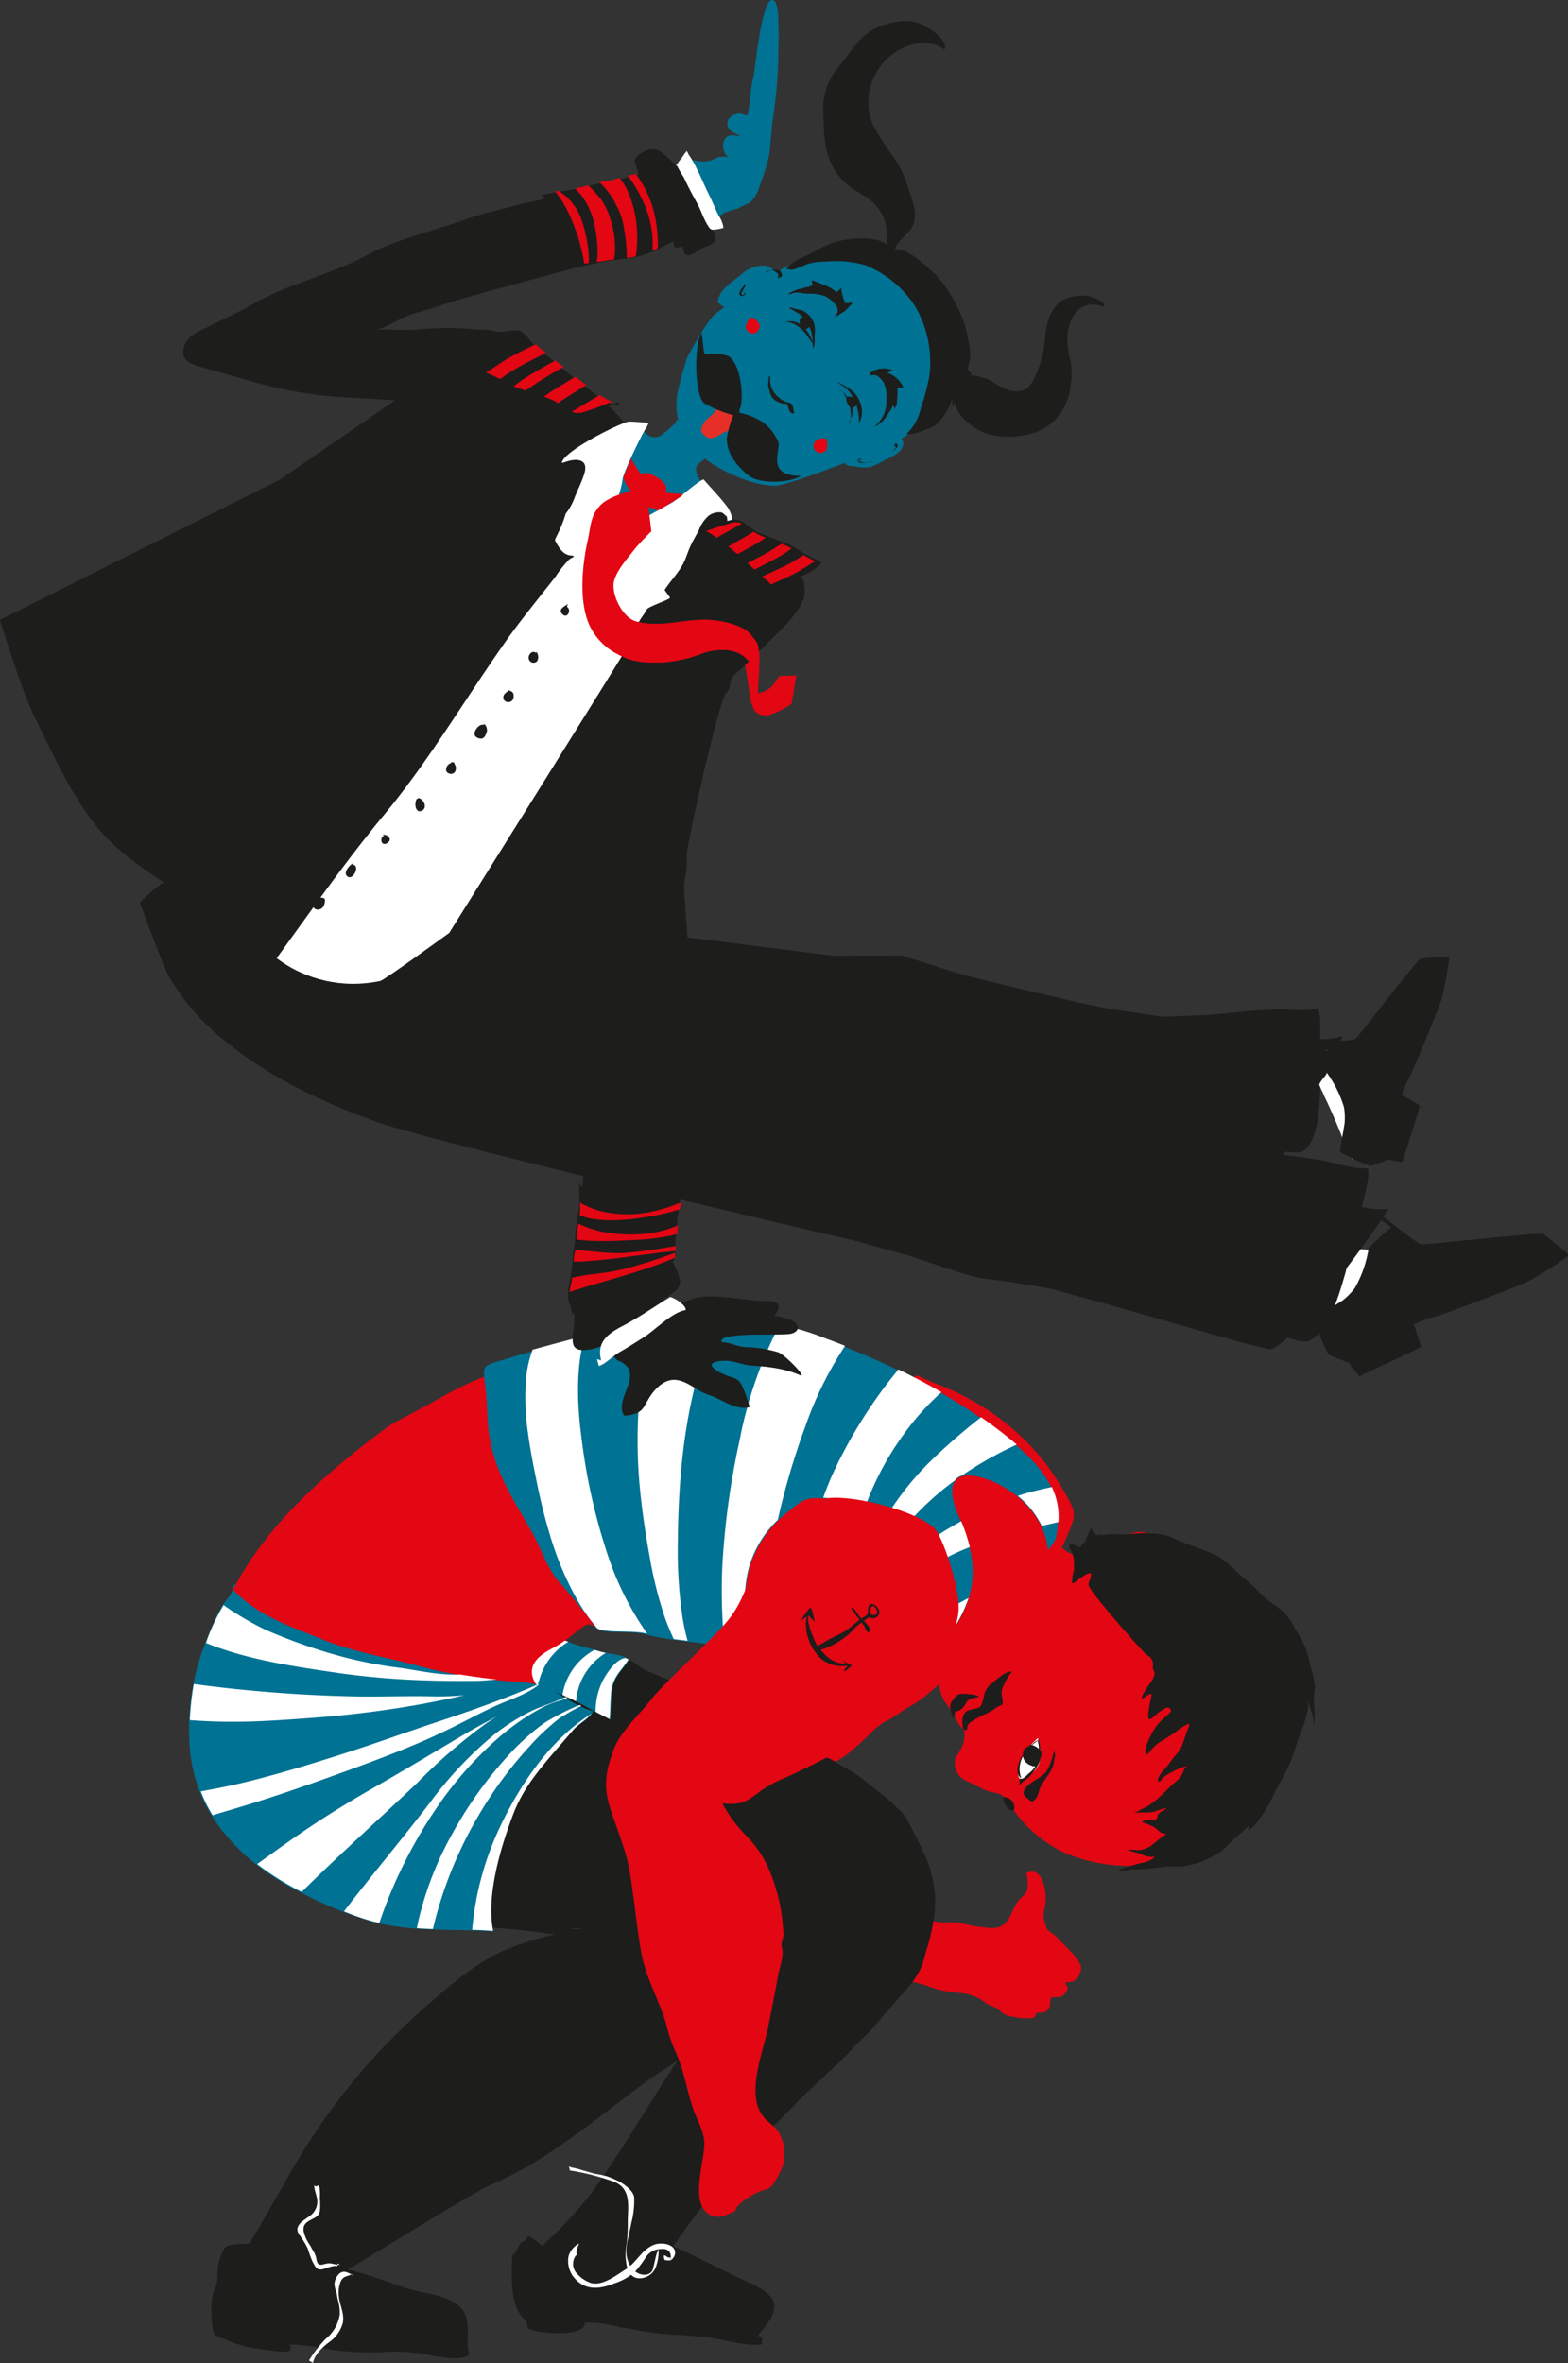 <svg xmlns="http://www.w3.org/2000/svg" viewBox="0 0 240 361.55"><rect x="0" y="0" width="240" height="361.55" fill="#333333" stroke="none"/><defs><style>.cls-1{fill:#fff;}.cls-2{fill:#e30613;}.cls-3{fill:#1d1d1b;}.cls-4{fill:#007293;}.cls-5{fill:#e63027;}</style></defs><g id="Ebene_2" data-name="Ebene 2"><g id="Ebene_1-2" data-name="Ebene 1"><path class="cls-1" d="M56.67,357.37c.11,0,.13-.1.06-.17a5.24,5.24,0,0,0-1.29.82,5.23,5.23,0,0,1-1.37,1c-1-.85,1.86-3.54,2.72-2"/><path class="cls-2" d="M142.53,293.66c.74.69,2.6.39,3.57.45,1.18.06,2.3.53,3.44.64,1.39.14,3.19.64,4.29-.48s1.24-2.66,2.26-3.71c.55-.57,1-.78,1.17-1.56a6.3,6.3,0,0,0-.19-2.4c2.41-1.21,3.05,2.43,3,4.16,0,1-.56,2.06-.24,3,.1.3.14.61.26.9a2.55,2.55,0,0,0,.33.66c.21.28.56.39.82.6a3.92,3.92,0,0,1,.68.67,4.15,4.15,0,0,0,.73.72c.24.2.44.47.67.69a10.33,10.33,0,0,1,.79.83,5.45,5.45,0,0,1,1.32,1.94,2,2,0,0,1,0,.74,5.42,5.42,0,0,1-.29.72,1.65,1.65,0,0,1-.73.83c-.43.28-.85.16-1.32.23-.07.24.16.43.25.63a.7.7,0,0,1-.08.71,2.24,2.24,0,0,1-.66.77,3.37,3.37,0,0,1-1.19.18c-.28,0-.49-.1-.6.2a2.24,2.24,0,0,0-.06.73,1.38,1.38,0,0,1-1.14,1.42c-.2,0-.78,0-.94.07s-.18.47-.32.61a.85.85,0,0,1-.64.17c-.44,0-.88,0-1.32,0s-.89-.17-1.35-.23a3.41,3.41,0,0,1-1.42-.44c-.49-.31-.82-.8-1.37-1l-.9-.38c-.6-.26-1-.8-1.59-1a8.4,8.4,0,0,0-2.06-.72,32.46,32.46,0,0,1-3.71-.51c-1-.23-1.95-.66-3-.95-2.3-.63-4.88-.63-4.8-3.69a4.92,4.92,0,0,1,1.14-2.62c.65-1,1.22-2.55,2.1-3.34.56-.51,1.38-.27,1.8-1"/><path class="cls-2" d="M174.3,285.43a25.09,25.09,0,0,1-11.47-2,20.5,20.5,0,0,1-7.48-6.19c-.75-.94-1.2-2.16-2.28-2.73a14.24,14.24,0,0,0-1.82-.44c-.76-.31-1.53-.72-2.26-1.09-1.17-.56-2.22-.86-2.62-2.15a2.65,2.65,0,0,1-.1-1.92,18.3,18.3,0,0,0,1-1.69,5.37,5.37,0,0,0,.37-2.06c0-.71-.54-.77-.88-1.35a25.51,25.51,0,0,0-1.82-3c-1.67-2.09-1.16-4.82-1.23-7.39a65.44,65.44,0,0,1,.43-8.83c.18-1.5,1.09-2.8,1.4-4.22.35-1.63,1.24-2.44,2.17-3.8s1.8-2.56,2.79-3.74a11,11,0,0,1,3.73-3.1c.9-.45,2.52-2.83,3.48-3.14s.39,3.65,1.68,6c.89,1.66,3.18,5.05,5,5.21,2.61.22,8.87-4.44,11.15-3.21,2.69,1.45,5.1.8,7.48,2.69,1.07.86,0-.61,1.09.23,1.3.95,2.45,2.13,3.82,3a26.06,26.06,0,0,1,5.67,4.33c1.2,1.37,1.81,3.77,2.12,5.54a25.38,25.38,0,0,1,.19,8.25c-.61,3.75-1.4,7.47-1.8,11.26-.22,2.08-.26,4.14-1.21,6.06a16.2,16.2,0,0,1-6.36,6.93c-3,1.61-6.52,2-9.87,2.27Z"/><path class="cls-3" d="M148,264.71c.08-.64.11-.92.69-1.29a15.43,15.43,0,0,1,2-1.12,9.53,9.53,0,0,0,1.51-.81,3.34,3.34,0,0,1,1.2-.65c.19-.37,0-1-.05-1.34a2.36,2.36,0,0,1,.17-1.41,8.94,8.94,0,0,1,1.36-2.32c-.83-.2-2.28,1.15-2.9,1.65a3.23,3.23,0,0,0-1.19,1.43c-.21.51-.25,1.16-.47,1.72s-.21.6-.91.83a6.42,6.42,0,0,0-1.43.38c-.87.61-.78,2.07-.47,2.88"/><path class="cls-3" d="M161.37,269.09c0,1.7-1.41,2.91-2.11,4.32-.29.6-.35,1.54-.92,2-.4.33-.4.29-.86-.07-.18-.14-.69-.54-.76-.75-.4-1.25,2-2.28,2.7-2.87a3,3,0,0,0,1.16-1.48,8.91,8.91,0,0,0,.71-2.32c.39.66.11.82.05,1.51"/><path class="cls-3" d="M147,261.61a3.14,3.14,0,0,0,.94-1.18c.41-.66,1.24-.64,1.91-.8-.13-.28-1.09-.39-1.39-.41-.51-.05-1.59-.18-2,.17a4,4,0,0,0-.58.67,1.61,1.61,0,0,0-.41,1.42,4.92,4.92,0,0,0,.45,1.44c0-.16.16-.35.2-.51s0-.43.17-.57a1.67,1.67,0,0,1,.35-.07A1.31,1.31,0,0,0,147,261.61Z"/><path class="cls-3" d="M154.71,277c-.11,0,.4,0,.49,0a1.54,1.54,0,0,0-1.66-2c-.19.38.58,1.56.84,1.79"/><path class="cls-3" d="M164.06,241.65l.07,0c.08-.49.15-1,.25-1.48a2.5,2.5,0,0,0,0-.67c0-.22,0-.46,0-.69a5.42,5.42,0,0,0-.29-1.3c-.11-.28-.32-.53-.41-.82s.07-.27.19-.46c.22.08.49.12.73.2a3.79,3.79,0,0,0,.77.29c.35,0,.43-.26.58-.54a10.9,10.9,0,0,0,.52-1.27,12.29,12.29,0,0,1,.57-1.15c.11.13.1.34.19.49a2,2,0,0,0,.56.55c.43.25,1,0,1.5,0a10.52,10.52,0,0,1,1.86-.05c1.72.1,3.38-.32,5.13-.13a8.72,8.72,0,0,1,3,.57c2.09,1,4.35,1.67,6.43,2.58s3.56,2.84,5.38,4.26c1,.79,1.76,1.78,2.73,2.58s1.81,1.3,2.63,2a9.11,9.11,0,0,1,1.79,2.62,17.6,17.6,0,0,1,1.62,3,19.73,19.73,0,0,1,.79,2.95,11.6,11.6,0,0,1,.61,3.09,13.37,13.37,0,0,0-.07,3.4,11.38,11.38,0,0,1-.13,2.85c.25-1.46-.52-3.22-1-4.58a3.45,3.45,0,0,1,.06,2,16.55,16.55,0,0,1-.93,2.84c-.69,1.75-1.12,3.64-1.92,5.36s-1.79,3.28-2.58,5a21.6,21.6,0,0,1-1.6,2.73c-.39.54-1.26,1.87-2,2.11-.08-.29.13-.54.19-.81a24.8,24.8,0,0,1-2.37,2.18,24.37,24.37,0,0,1-2.14,2,14,14,0,0,1-5.3,2.14c-1,.23-2,0-3,.12-.81.12-1.6.18-2.45.28s-1.8.11-2.72.13c-.4,0-.83.15-1.3.14-.32,0-1.13-.11-1.38.13,1-.44,2.11-.66,3.14-1s2.18-.3,3-1.22a3.37,3.37,0,0,1-2.1-.4c-.41-.17-1.8-.43-2-.69a11.11,11.11,0,0,1,1.4.1,3.59,3.59,0,0,0,2-.61c.55-.36,1-.81,1.52-1.19a5.53,5.53,0,0,0,1-.78c-.77.27-1.2-.43-1.72-.81a7.45,7.45,0,0,0-2-.86c0-.6,1.81-.08,2.19-.57.26-.31,0-.46.35-.82s.86-.38,1.1-.77c-.9.07-1.71.6-2.64.64-.51,0-1,0-1.51,0a3.08,3.08,0,0,1-1,0c.44.13,1-.31,1.33-.48a9.36,9.36,0,0,0,1.74-1,27.83,27.83,0,0,0,2.41-2.19c.58-.62,1.3-1.1,1.82-1.73s.48-1.37,1.11-1.71a7.59,7.59,0,0,0-2.19.83c-.48.23-1.76.86-1.86,1.45a1.31,1.31,0,0,1-.47.09c-.05-.88.71-1.5,1.24-2.15s1.13-1.53,1.76-2.24a4.84,4.84,0,0,0,.88-1.68c.17-.49.36-1,.52-1.49s.47-1,.34-1.31a9.14,9.14,0,0,0-1.92,1.22c-.72.51-1.41.93-2.12,1.38a5.7,5.7,0,0,0-1.49,1.15c-.31.33-.59.86-1,1-.38-.56.09-1.6.32-2.14a10.43,10.43,0,0,1,1.48-2.52c.49-.6,1.16-1.08,1.67-1.62.25-.27.51-.52.08-.83s-1.2.37-1.57.62-1.3,1.2-1.52,1.08c-.53-.28.36-3.27.35-3.85-.4-.1-1.05.55-1.44.72-.13-.48.51-1.27.74-1.69.37-.64,1.23-1.48,1.15-2.3,0-.24-.16-.3-.22-.53s0-.59,0-.85a1.71,1.71,0,0,0-1-1.37c-.32-.13-9-9.95-8.88-10.71,0-.5.5-1.26.39-1.71-.41-.22-1.25.46-1.61.67s-.83.84-1.31.79a6.88,6.88,0,0,1,.32-2c.35-1.44.41-3.39,1.77-4.39a6.18,6.18,0,0,1,2.55-1.1"/><path class="cls-1" d="M156.08,272.28c.44.29,1.38-.61,1.7-.87a3.6,3.6,0,0,0,1.35-1.81,8.26,8.26,0,0,0,.09-2,3.08,3.08,0,0,0-.23-.84,8.2,8.2,0,0,1-.1-.85,9.8,9.8,0,0,0-2.23,2.67,6,6,0,0,0-.8,2.1c0,.36-.12,1.36.31,1.51.07,0,.1,0,.09-.11"/><path class="cls-3" d="M159,266.39a4.35,4.35,0,0,1,.22,1.88,3.77,3.77,0,0,1-.47,2,12.84,12.84,0,0,1-1.15,1.54c-.48.5-1.21.73-1.5,1.39a3.69,3.69,0,0,1,0-1.1c.38.33,1.13-.56,1.39-.79a3.5,3.5,0,0,0,1.11-1.33,6.47,6.47,0,0,0,.36-1.79,4.08,4.08,0,0,0-.15-1.88c-.38,0-.9.7-1.19.95a4,4,0,0,0-1.11,1.53,4.66,4.66,0,0,0-.45,1.72,3.62,3.62,0,0,0,.08.93,3.82,3.82,0,0,0,.19.66c-1.06-.7-.48-2.5.1-3.41A11.12,11.12,0,0,1,159,266.2"/><path class="cls-3" d="M157.89,266.86c-.41.35-1.08.5-1.29,1.18a1.75,1.75,0,0,0,1.17,2.06c.93.42,1.26-.1,1.47-1,.12-.47.32-.84,0-1.3a2.73,2.73,0,0,0-1.63-.89"/><path class="cls-2" d="M140.26,210.4c-.56.65-1,1-1.06,1.76a12.05,12.05,0,0,0,0,1.59c.05.52.39,1.08.33,1.59-.08.69-.9,1.45-1.35,2a22,22,0,0,0-3.92,6.68c-1.37,3.58-2.85,7.11-4.09,10.75-.63,1.84-.84,3.8-1.43,5.64a27.92,27.92,0,0,1-4,7.22c-3.51,5-7.28,10-9.28,15.84-.34,1-.5,2-.74,3a22.38,22.38,0,0,0-.71,2.42,12.2,12.2,0,0,0,.49,3.92,25.43,25.43,0,0,0,1.35,4.67c.31.7.8,1.37,1.06,2.06s.13.95.73,1.47c1.47,1.24,2.91,2.54,4.47,3.64a30.49,30.49,0,0,1,4.75,3.88c1,1.12,1.94,2.32,3,3.48,2.78,3.13.76-3.62,1.84.24a32.16,32.16,0,0,0,2,4.54,30.35,30.35,0,0,1,1.58,4.56c.73,2.54-.54,4.37-2.32,6a7.17,7.17,0,0,1-3.12,1.76c-.75.16-1.35,0-2,.42a3.8,3.8,0,0,0-1.35,1.13,8,8,0,0,0,2.21,1c.9.21,1.83-.54,2.59-.88a11.33,11.33,0,0,0,4.64-3.94,6.44,6.44,0,0,0,1.31-2.56,13.19,13.19,0,0,0-.36-4c-.57-3.07-.56-6.23-1.44-9.21-1-3.33.73,4.28-.17.89a48.74,48.74,0,0,0-2-6.77,34.65,34.65,0,0,1-2-6,7.42,7.42,0,0,0-.36-1.77c-.15-.26-.47-.37-.66-.56a2.33,2.33,0,0,1-.4-.53c-.52-1-1-1.94-1.49-2.95a7.18,7.18,0,0,0-1-1.33c-.28-.37-.65-.87-.46-1.36.41-1.1,2-1.58,2.75-2.29a41.27,41.27,0,0,0,3.56-3.15,8.25,8.25,0,0,1,2.78-2.1c1.12-.57,2.15-1.47,3.32-2.09a17.35,17.35,0,0,0,3.24-2.35c.93-.81,1.9-1.62,2.83-2.45a32.88,32.88,0,0,0,2.85-3.27c2.3-2.66,4.52-5.34,6.6-8.14a28.59,28.59,0,0,1,6.38-6.42,6.68,6.68,0,0,0,1.87-2.89,21.31,21.31,0,0,0,1.22-3.07c.34-1.28-.49-2.65-1.16-3.82a47.11,47.11,0,0,0-2.75-4.28,36.82,36.82,0,0,0-11.44-10,40.36,40.36,0,0,0-6-2.79C141.38,210.89,140.26,210.4,140.26,210.4Z"/><path class="cls-3" d="M141.79,284.36c-.94-2.14-2-4.13-3.06-6.22a6.41,6.41,0,0,0-1.28-1.38c-.49-.51-1-1-1.58-1.51-1-.84-2.05-1.56-3-2.38a18.69,18.69,0,0,0-3.43-2.36c-.72-.39-1.44-.88-2.15-1.28-.44-.25-.93-.38-1.38-.65-1.54-.89-3.07-1.85-4.7-2.68a33.14,33.14,0,0,1-3.82-2,37,37,0,0,0-5.45-2.85c-1.72-.81-3.39-1.56-5.09-2.25-2.57-1-5.19-2.07-7.73-3.1a6,6,0,0,1-1.52-.93c-.46-.38-1-.62-1.43-1a.94.94,0,0,1-.18.12l0-.14-.91.38c-1.31.87-2.93,1.14-4.31,1.91-.83.46-1.6,1.07-2.38,1.6-1.21.81-2.41,1.72-3.58,2.59A17.08,17.08,0,0,0,81.15,264c-1.16,1.54-3.36,4.37-2.56,6.46.35.89,1.61,1.44,2.41,1.81,1.44.68,3,1.25,4.48,1.79a111.58,111.58,0,0,0,13.4,3.9A45.69,45.69,0,0,1,110,281.78c1.71.89,3.46,1.73,5.18,2.61,1.33.67,2.72,1.12,4.08,1.71,1.06.46,2,.84,3.09,1.2a2,2,0,0,1,1,.63,26.85,26.85,0,0,1-4.35,6.9c-2.25,2.84-4.36,5.79-6.54,8.68-1.4,1.86-2.79,3.74-4.16,5.62-1.83,2.51-3.81,4.94-5.51,7.53-4.18,6.39-8,13-12.51,19.18a64.85,64.85,0,0,1-7.91,8.31c-2.09,2,12.58,12.43,12.82,12a93.06,93.06,0,0,1,6-9.76c2.21-3.24,4.42-6.48,6.9-9.55,1-1.2,1.9-2.44,2.92-3.62a33.47,33.47,0,0,1,2.67-3.12,28.88,28.88,0,0,0,2.61-2.79,25.64,25.64,0,0,1,2.42-2.37c1.79-1.65,3.43-3.55,5.22-5.18,1-.92,2-1.91,3-2.84a47.16,47.16,0,0,0,3.51-3.42c1-1.14,2.17-2.07,3.14-3.21l2.85-3.32c1.95-2.26,4.33-4.38,5-7.29.31-1.22.74-2.35,1-3.6a29.61,29.61,0,0,0,.66-3.68A17.67,17.67,0,0,0,141.79,284.36Z"/><path class="cls-4" d="M93.42,262.83c.08-.06.09-3.37.29-4.42.37-2,1.55-2.84,2.59-4.47-.94-.82-3-.87-4.2-1.21-1.51-.44-3-.79-4.49-1.28a15.32,15.32,0,0,0-4.92-1.09c-2.43.06-2.76,1.64-3.19,3.75s-1.29,2.8.92,3.91c1.4.7,3,.89,4.36,1.53,1.7.78,3.15,1.55,4.86,2.23.86.34,3.71,2,3.82,1.61"/><path class="cls-1" d="M92.13,252.76,91,252.44a9.54,9.54,0,0,0-5,7.67l2.14,1a9.54,9.54,0,0,1,4.6-8.22C92.5,252.84,92.29,252.81,92.13,252.76Z"/><path class="cls-1" d="M84.24,250.49a13.28,13.28,0,0,0-4.68,6.85,4.08,4.08,0,0,0,1,.63,9.08,9.08,0,0,0,1.54.6,16.37,16.37,0,0,1,.49-1.7A9.88,9.88,0,0,1,87,251.19,18.85,18.85,0,0,0,84.24,250.49Z"/><path class="cls-1" d="M93.31,262.8c.09-.06.1-3.37.29-4.41.38-2,1.55-2.85,2.59-4.48a2.28,2.28,0,0,0-.44-.24c-1.47.18-2.81,2.22-3.42,3.34a10.38,10.38,0,0,0-1.14,5.54c1,.51,2.1,1,2.17.81Z"/><path class="cls-2" d="M151.83,219.76a75.43,75.43,0,0,0-14.91-8.91,84.11,84.11,0,0,0-29.59-8.18c-1.93.18-3.84.42-5.77.79-2.49.47-5,.59-7.49,1.2-2.19.53-4.45,1.08-6.58,1.78-5.33,1.74-10.91,2.93-16,5.31-2.49,1.15-4.8,2.56-7.22,3.84-1.42.77-2.85,1.49-4.27,2.26-.39.29-.81.56-1.2.85C48.93,226.08,38.48,235.27,34,247c-.1.58-.23,1.14-.28,1.75a53.43,53.43,0,0,0,0,6.07,46.3,46.3,0,0,0,1.07,6.92,75.57,75.57,0,0,0,1.61,7.92c.36,1.15.7,2.33,1.17,3.44.62,1.46,1.33,2.79,2.05,4.16.53,1,1,2.14,1.44,3.18a20.14,20.14,0,0,0,2,3.21c.65,1,1.31,1.88,2,2.78A47.55,47.55,0,0,0,58.08,294a.26.26,0,0,1,.14.13,14.88,14.88,0,0,0,3.48-3.75A11.45,11.45,0,0,1,65.16,287a13.77,13.77,0,0,0,3.27-3.37,55.9,55.9,0,0,1,4-5.13c2.21-2.25,4.63-4.21,6.82-6.48,1.84-1.9,3.82-3.69,5.7-5.56,1.19-1.18,5-2.92,3.6-3.7-11.84-6.43-5.79-9.63-4-10.57,3.21-1.7,4.88-4,5.74-3.62.69.31,18.36,2.25,19.48,2.45,1.67.3,17.29,6.75,19.58,5.89,3-1.11,5.79-2.17,8.73-3.18a7.43,7.43,0,0,0,3.14-1.81c.89-1,1.54-2.44,2.49-3.5,1.14-1.27,2.2-2.54,3.36-3.78a40.82,40.82,0,0,0,4.29-5.18,16.23,16.23,0,0,1,3.23-3.8,26,26,0,0,0,3.72-3.23c.4-.47.68-1.54,1.37-1.55a1,1,0,0,1,.13.33l-.4,1.91a12.59,12.59,0,0,0,.54-3.51C158.34,225.64,155.15,222.39,151.83,219.76Z"/><path class="cls-3" d="M130.26,276.11c-2.55-2.43-7.76-2.81-11-3.95-4.13-1.47-8.48-2.8-12.68-4a78.46,78.46,0,0,1-16.47-6.82A40.44,40.44,0,0,0,82.54,258c-2.81-.76-5.23-.29-7.91.36-3.91.93-5.76,4.29-8.19,7.11-2.89,3.35-6.15,7-8.34,10.82-1.88,3.3-6.63,11.06-4.51,15.67,1.46.73,3,1.41,4.49,2a.26.26,0,0,1,.15.37,17,17,0,0,0,1.83.05c2.32-.09,4.57.66,6.92.58a80.87,80.87,0,0,1,16.16.78c.6.09,1.19.15,1.78.22l-.48.12a47.32,47.32,0,0,0-6.7,2.1c-4.62,1.84-8.94,5.62-12.77,9a97.48,97.48,0,0,0-19.32,23.2c-1.06,1.72-8.65,15.18-9,15.39,4.65,2.13,7.26,1.77,11.74,4.23,2.54-1.07,23.35-14.29,26.95-15.83,8.49-3.63,15.62-9.82,22.93-15.2s16.47-9.51,21.46-17.09c2.2-3.35,5.78-7.67,5.41-12.05C124.94,287.29,132.17,277.93,130.26,276.11ZM87.64,295A17.88,17.88,0,0,0,90,295a12.27,12.27,0,0,0-1.84.22C87.54,295.06,87.27,295,87.64,295Z"/><path class="cls-3" d="M90.85,295.07h0Z"/><path class="cls-4" d="M36.13,242.24a1.49,1.49,0,0,0-.6.82c3.67,4.07,9,5.81,13.68,7.71,5.16,2.11,10.29,2.83,15.53,4.29a71.05,71.05,0,0,0,13,2.15c2.32.2,4.47.19,6.62,1.32,2.31,1.22,3.93,2.59,6.44,3.27-.45,1.13-2.26,1.95-3.16,3-1.06,1.25-2.14,2.49-3.22,3.74-2.57,3-4.65,5.6-6,9.31-1.87,5-4,12.29-3,17.67-6.48-.49-11.89.15-18.31-1.46a58.4,58.4,0,0,1-10.89-4.42A38.19,38.19,0,0,1,37.7,284c-6.49-5.91-9.05-12.22-8.74-20.63a35.46,35.46,0,0,1,2.12-11.08c1.1-2.7,2.35-6.78,4.74-8.68.17,1.09-.33.44-.7.61"/><path class="cls-1" d="M87.71,264.71c.75-.89,2.1-1.62,2.8-2.5-6.18,3.88-10.73,10.54-13.83,17a45.78,45.78,0,0,0-4.41,16.06c1,0,2.11.07,3.21.16-1.07-5.38,1.11-12.66,3-17.67,1.39-3.71,3.47-6.32,6-9.31Z"/><path class="cls-1" d="M70.41,256.19c-3,.17-6.13-.57-9.13-1A67.14,67.14,0,0,1,50.67,253a85.33,85.33,0,0,1-10-3.63,45.45,45.45,0,0,1-6.45-3.79,31.22,31.22,0,0,0-2.7,5.79C38,254,45.21,255,52,256a122.4,122.4,0,0,0,13.11,1.1q3.18.1,6.37.08c1.15,0,2.3,0,3.44-.13l1.11-.08C74.18,256.75,72.29,256.51,70.41,256.19Z"/><path class="cls-1" d="M65.85,259.54c-4.09-.08-8.19.11-12.27,0a219.65,219.65,0,0,1-23.91-1.88,41.37,41.37,0,0,0-.61,5.52c1.54.12,3.09.19,4.64.23,4.75.12,9.52-.24,14.25-.59a158.88,158.88,0,0,0,17-2.17c2-.38,4.09-.8,6.11-1.28A42.9,42.9,0,0,1,65.85,259.54Z"/><path class="cls-1" d="M82.32,257.72c-5,2.18-10.16,4-15.35,5.72S56.75,267,51.61,268.62s-10.3,3.2-15.55,4.4c-1.77.4-3.55.73-5.33,1.06a23.37,23.37,0,0,0,1.81,3.65q2.93-.86,5.83-1.75c5.21-1.62,10.37-3.45,15.5-5.33,4.94-1.81,9.89-3.68,14.64-6,2.48-1.19,4.89-2.53,7.38-3.66,2.21-1,4.72-1.72,6.63-3.27Z"/><path class="cls-1" d="M70.94,265.43c-4.53,2.68-9,5.38-13.59,8s-9,5.37-13.22,8.37c-1.6,1.12-3.18,2.26-4.77,3.4a41.16,41.16,0,0,0,6.82,4.26c5.75-5.69,11.8-11.09,17.65-16.65a82.32,82.32,0,0,1,10.5-9.07c.55-.38,1.11-.74,1.67-1.11C74.3,263.55,72.6,264.45,70.94,265.43Z"/><path class="cls-1" d="M66.76,276.71A55.75,55.75,0,0,1,76.16,266a36.57,36.57,0,0,1,6.4-4.51,14.38,14.38,0,0,1,2.67-1.16c.54-.16,1.1-.31,1.64-.53l-.3-.17c-1.9.95-4,1.46-5.86,2.47a33.39,33.39,0,0,0-5,3.24,57.85,57.85,0,0,0-9.83,10.37c-4.31,5.65-8.91,11.09-13.23,16.73A35.8,35.8,0,0,0,57.16,294l.91.18A72.52,72.52,0,0,1,66.76,276.71Z"/><path class="cls-1" d="M81.15,267.08a34.71,34.71,0,0,1,4.57-4.25A34.19,34.19,0,0,1,89,261a1.3,1.3,0,0,1-.26-.14,35.12,35.12,0,0,0-5.53,2.82,36.91,36.91,0,0,0-5.37,4.86,61.71,61.71,0,0,0-8.71,12.2,51,51,0,0,0-5,12.76c-.12.5-.22,1-.33,1.51.82.06,1.64.1,2.46.13a62.51,62.51,0,0,1,7.29-17.88A61.48,61.48,0,0,1,81.15,267.08Z"/><path class="cls-4" d="M85.73,242.21c-1.88-2-2.78-5-4.16-7.5-2.92-5.26-6-9.54-6.78-15.72-.27-2.21-.21-4.46-.49-6.66-.46-3.74-.57-3.26,3.27-4.44,5.34-1.64,10.86-3,16.31-4.46,10-2.7,22.05-2.38,31.52,1.13,10.5,3.89,21.23,8.95,30.33,16.73,7.6,6.48,6.29,11.3,5.93,13.94a5.55,5.55,0,0,1-1.26,1.92c-.65-6.35-6.44-10-9.89-11-5.3-1.61-5.55,1.86-3.75,5.88,3.59,8,2.66,13.32-3,20.18,1.91-3.46,1-11.83-.53-15.41-2.74-6.64-10.46-6.91-16.49-7.48-3.38-.32-3.67,0-6.24,2.08a16.93,16.93,0,0,0-5.81,8.56c-1.5,5.88.77,7.7-4.17,12.07-3.52-.94-8-.93-11.51-1.94-2.11-.63-7,0-7.68-1C91.3,249.06,87.32,243.93,85.73,242.21Z"/><path class="cls-1" d="M92.84,237.36a91.63,91.63,0,0,1-3.79-17c-.69-5.24-1-10.82.47-16-2.66.7-5.32,1.4-8,2.14a16.65,16.65,0,0,0-1,4.45,36.88,36.88,0,0,0,.28,8.2c.31,2.39.77,4.76,1.26,7.13a90.71,90.71,0,0,0,2.38,9.45,48,48,0,0,0,4,9.2c.61,1.06,1.28,2.06,2,3,.48.59.78,1,.78,1,.7,1.06,5.58.4,7.7,1l.13,0A46,46,0,0,1,92.84,237.36Z"/><path class="cls-1" d="M104.47,247.5a69.68,69.68,0,0,1-.72-11.63c.1-11.63,1.36-23.72,6.3-34.37a57,57,0,0,0-9.43.41,42.85,42.85,0,0,0-2.78,12.29,76.6,76.6,0,0,0,.25,14.91c.33,3,.79,6,1.32,8.92a61.48,61.48,0,0,0,2.39,9.55c.39,1.1.85,2.16,1.32,3.2l2.12.27A35.6,35.6,0,0,1,104.47,247.5Z"/><path class="cls-1" d="M119.05,232.53a113.1,113.1,0,0,1,4.19-14.22,55.42,55.42,0,0,1,6.11-12.4c-1.33-.53-2.65-1-4-1.53a45.31,45.31,0,0,0-6-1.74,65.15,65.15,0,0,0-6.18,17.88,120,120,0,0,0-2.62,19.23,85.81,85.81,0,0,0,.32,11.78c4.36-4.1,2.29-6,3.75-11.68A16.17,16.17,0,0,1,119.05,232.53Z"/><path class="cls-1" d="M137.65,220.4A41.07,41.07,0,0,1,144.1,213c-2.16-1.24-4.37-2.4-6.6-3.48l-.47.6a73.52,73.52,0,0,0-9.73,15.73c-.47,1.08-.9,2.18-1.3,3.29l.68.06c1.92.18,4,.33,6,.67A44.2,44.2,0,0,1,137.65,220.4Z"/><path class="cls-1" d="M148.17,236.81a2.18,2.18,0,0,1,.27-.11,26,26,0,0,0-1.31-3.95,49.33,49.33,0,0,0-4.51,2.75,8.53,8.53,0,0,1,.59,1.17,16.44,16.44,0,0,1,.69,2.17A36.22,36.22,0,0,1,148.17,236.81Z"/><path class="cls-1" d="M145.16,250.27a20.07,20.07,0,0,0,3.09-5.78c-1.16.62-2.31,1.26-3.45,1.93a17.7,17.7,0,0,1-.4,3.87Z"/><path class="cls-1" d="M146.17,226.49a1.93,1.93,0,0,1,1.07-.75,57.61,57.61,0,0,1,8.39-4.72q-2.65-2.24-5.46-4.19a95.61,95.61,0,0,0-7.54,6.53,44.7,44.7,0,0,0-6.14,7.4,12.93,12.93,0,0,1,3.17,1.54A44.4,44.4,0,0,1,146.17,226.49Z"/><path class="cls-1" d="M162,232.88a10.52,10.52,0,0,0-1-5.36c-1.37.29-2.75.6-4.11,1-.38.1-.74.24-1.11.35a13.42,13.42,0,0,1,3.68,4.59Z"/><path class="cls-2" d="M99.74,259.92c-1.75,2.3-4.65,4.86-5.73,7.57-2.78,7-.35,8.76,1.91,16.75,1,3.62,1.55,12,2.55,15.93.84,3.25,2.53,6.21,3.47,9.43a24.17,24.17,0,0,0,1.43,4.28c1.27,2.66,1.74,5.82,2.68,8.66.6,1.8,1.67,3.37,1.75,5.24.12,2.93-2.67,10.25,1.5,11.32,1.3.33,2.17-.45,3.25-.78,0-1.1,2.75-2.61,3.68-3s1.27-.17,2-1a10.56,10.56,0,0,0,1-1.67,6.18,6.18,0,0,0,.33-5.63c-.64-1.79-2-2.05-2.92-3.45-2.42-3.48.21-9.74.93-13.4.52-2.65,1.06-5.3,1.54-8,.2-1.1.91-3,.58-4.14-.25-.81.31-1.46.22-2.31a31.57,31.57,0,0,0-.67-5c-1-3.9-2.18-7-5.08-9.92a20.77,20.77,0,0,1-3.59-4.88c4.6.51,4.26-1.58,8.8-3.57,3.63-1.58,7.13-3.41,10.63-5.26,6.22-3.3,16-13,16.71-20.55.27-2.83-1.78-9.6-3.26-12.14-1.8-3.11-14.62-6.25-17.62-4.94-12.37,5.37-9.09,11.9-14.46,18.52C108.86,251,101.35,257.8,99.74,259.92Z"/><path class="cls-3" d="M132.56,249.27a5.52,5.52,0,0,1-.34-.55l-.63-.88a20.34,20.34,0,0,1-1.31-1.78c.05-.08.16-.08.25-.12.52.52.82,1.25,1.37,1.73a6.53,6.53,0,0,1,1.4,1.73,2,2,0,0,1-.44.37c-.1-.11-.54-.49-.39-.62"/><path class="cls-3" d="M132.92,246.9c-.17-.39-.08-1.42.46-1.48s1.16.65,1.22,1.18a1,1,0,0,1-1,1,.83.83,0,0,1-.62-.27c-.12-.14-.28-.46-.14-.63m1.41,0c-.08-.17,0-.34-.13-.52a1,1,0,0,0-.32-.39c-.46-.22-.51.31-.57.59s-.05.67.4.7.73-.2.68-.55"/><path class="cls-3" d="M132.84,246.83c.09.15-.57.54-.71.63a7.2,7.2,0,0,0-.83.58c-.59.46-1.14,1-1.77,1.39-.88.6-2,1-2.9,1.55-.65.43-1.53.7-1.89,1.4a2.54,2.54,0,0,1,.47.31c.18-.28.74-.36,1.08-.49s.85-.34,1.23-.54a12.94,12.94,0,0,0,2.07-1.35,6.86,6.86,0,0,0,1-.95,5.85,5.85,0,0,1,1.13-1,9.63,9.63,0,0,1,.95-.69,4.66,4.66,0,0,0,.4-.25c.17-.15.17-.25-.1-.52"/><path class="cls-3" d="M123.92,246.42c-.17.17-.16.39-.25.6a3.19,3.19,0,0,0-.29,1,6.52,6.52,0,0,0,.15,2,7.54,7.54,0,0,0,1.67,3.28,4,4,0,0,0,1.38,1.07,4.91,4.91,0,0,0,1.32.45,4.41,4.41,0,0,0,1.25.08c.17,0,1-.08.9-.33a3.92,3.92,0,0,1-1.13-.05,4.58,4.58,0,0,1-1-.24,5,5,0,0,1-2-1.51,9.1,9.1,0,0,1-.88-1.07,6.6,6.6,0,0,1-.54-1.18,10.19,10.19,0,0,1-.76-2.26,3.93,3.93,0,0,1,0-1c0-.27-.09-.59,0-.84,0,.08.08.09.14.11"/><path class="cls-3" d="M122.7,247.78a12.73,12.73,0,0,1,1.33-1.86,2.43,2.43,0,0,1,.43,1.09c.05.2.08.42.13.63s.15.36.12.49a2.38,2.38,0,0,0-.47-.43,7.19,7.19,0,0,1-.51-.59,3.36,3.36,0,0,1-.61.49c-.13.08-.59.37-.72.34a.46.46,0,0,1,.07-.07"/><path class="cls-3" d="M129.13,254c0,.27,1.06.74,1.3.81-.18.18-.43.32-.61.5s-.45.42-.66.36a1.74,1.74,0,0,1,.58-.72c0-.09-.12-.1-.18-.17s-.13-.19-.2-.28A1.44,1.44,0,0,0,129,254"/><path class="cls-3" d="M46,342.27c.16-.19,1.82,2,2.27,2.5a10.1,10.1,0,0,0,4.86,2.43c3.06.71,6,1.88,9,2.87,2.38.79,5.63.91,7.79,2.47,2.68,1.95,1.16,5.12,1.88,7.7-1,1.17-5.39.23-6.78-.05a27.74,27.74,0,0,0-6.87-.28,43.71,43.71,0,0,1-7.66-.44,38.14,38.14,0,0,0-6.17-.78c1.13,1.86-3,.85-3.74.8a19.94,19.94,0,0,1-4.71-1c-.64-.21-1.24-.5-1.84-.74-1-.42-1.31-.37-1.45-1.49a16,16,0,0,1,0-5.4,8.22,8.22,0,0,0,.64-1.76c.09-.8.05-1.65.18-2.48a8.24,8.24,0,0,1,.62-2c.38-.87.53-1,1.52-1.16,2-.32,4.09-.06,6.11-.3.91-.11,4.14-1.65,4.65-.78"/><path class="cls-1" d="M53.87,348.19a.31.31,0,0,0-.13-.19,4.41,4.41,0,0,1-.84.31,1.45,1.45,0,0,0-.7.64,4.34,4.34,0,0,0-.35,2.22c.08,1.41.87,2.68.64,4.15a5.19,5.19,0,0,1-2.07,3c-.91.67-2.35,1.95-2.5,3.23-.17-.22-.45-.19-.61-.43a20.74,20.74,0,0,1,2.5-3.24A5.9,5.9,0,0,0,52,354.1a7.19,7.19,0,0,0-.3-2.28c-.08-.37-.12-.72-.2-1.06a4.8,4.8,0,0,1-.31-1.24,2.39,2.39,0,0,1,.78-1.69c.73-.54,1.25-.08,1.94.19"/><path class="cls-1" d="M51.63,346.75c-.6-.22-1.62.3-2.24.44-.91.21-1.11-.36-1.55-1.15a16.57,16.57,0,0,1-.73-2,12.6,12.6,0,0,0-1.31-2.14c-1.06-1.58,1.21-2.38,2-3.18a2.67,2.67,0,0,0,.75-2.15c-.09-.76-.45-1.51-.47-2.24.21.35.5.09.75,0a6.52,6.52,0,0,1,.12,2,8.61,8.61,0,0,1,0,2c-.15.81-.84,1-1.48,1.36s-1.13.74-1,1.7a6.08,6.08,0,0,0,1,2.16c.22.4.44.8.67,1.19a3.38,3.38,0,0,1,.32,1.1c.27,1.06.93.57,1.63.47s1.29.24,1.9.22a.57.57,0,0,0-.35-.21"/><path class="cls-3" d="M79.69,345.28c.17-.43-.65-.45-1.22-.33a22.73,22.73,0,0,0,0,5.41c.09,1.45.7,3.82,2,4.6.21.12.09,1.21.59,1.42,1.35.6,8.56,1.34,8.44-1,2.31-.19,4.49.53,6.65.88a52,52,0,0,0,6.7.94,55.58,55.58,0,0,1,6.71.61c2.33.4,4.5,1.12,7,.91a1.75,1.75,0,0,0,0-1.17,5.44,5.44,0,0,0-.54-.15c1-1.58,2.71-2.8,2.44-5-.2-1.49-2.85-2.73-4.11-3.31-3.52-1.61-7.08-3.51-10.61-5.1a19.56,19.56,0,0,0-2.53-1,2.87,2.87,0,0,0-2.65.12,17.91,17.91,0,0,1-6.09,1.72,17.54,17.54,0,0,1-6.39-.28,15.3,15.3,0,0,1-2.86-.83c-.82-.39-1.59-1.47-2.44-1.6-.16.84-.66.6-1.09,1.11s-.65,1.42-1.35,2"/><path class="cls-1" d="M102.64,345.08a.42.42,0,0,1,0,.29c-.49.15-.62-.28-1-.31a1,1,0,0,0,.12.73c.65.11,1,.14,1.34-.42a1.18,1.18,0,0,0,.06-1.31c-.57-.85-2.15-.95-3-.63-1.88.67-2.78,2.78-4.37,3.77s-3.58,2.6-5.4,2.08a5.12,5.12,0,0,1-2.24-1.61,2.14,2.14,0,0,1,0-2.59.22.22,0,0,1,.21,0c-.31-.57.1-1.32.27-1.82a3.24,3.24,0,0,0-1.6,1.9,4,4,0,0,0,.6,3c1.64,2.31,4,2.18,6.38,1.2a8.57,8.57,0,0,0,3.25-1.86,17.43,17.43,0,0,0,1.67-2.27,2.84,2.84,0,0,1,2.32-1.13c1.35-.11,1.5.78,1.46,1.91"/><path class="cls-1" d="M100.66,344.53l.1-.12c-.33-.07-.66,2.69-1,3.13-.84,1-2.44.34-3.06-.52-1.6-2.23-.47-4.44-.09-6.83a13.6,13.6,0,0,0,.46-4c-.16-1.06-1.52-2-2.36-2.45A17.77,17.77,0,0,0,93,333a17.22,17.22,0,0,0-2-.43c-.6-.17-1.28-.37-1.86-.52a10,10,0,0,0-1.79-.45.33.33,0,0,0-.29-.11,1,1,0,0,1,.14.58,37.39,37.39,0,0,1,6.68,1.7c2.54.93,2.32,3.28,2.21,5.64,0,1.27,0,2.59-.17,3.85a8.79,8.79,0,0,0,0,3.39c.25,1,.75,1.88,1.91,1.93a2.72,2.72,0,0,0,2.5-1.58,7,7,0,0,0,.47-2.91"/><path class="cls-3" d="M102.19,92.76c-1.2-1.21-5,.52-6.79.28-.57,3.2-5.67,8.12-7.56,10.74a76,76,0,0,0-8,14.93C75.92,128.06,54.73,145.17,50,154c5.69,4.73,23.42,6.61,23.42,6.61l24.15-2.44,7.87-11.85s-3.12-42.64-3.26-52.11Z"/><path class="cls-3" d="M111.18,81.2c1-.13,2,.09,3-.07-.6-.66-1.78-1-2.56-1.61s-1.44-1.76-2.1-2.07c-.62.48-2.13,1.06-2.53,1.69-.93,1.48-1.32,3-2.54,4.29a18.74,18.74,0,0,0-2.7,4.51,20.31,20.31,0,0,0-1.62,4.51c-.38,1.56-.22,3.26-.61,4.87-.84,3.36-2.23,6.66-3.21,10-1.66,5.73-3.45,11.87-3.36,17.87,0,1.42-.12,2,1.2,2.71s2.71,1.24,4,2a19.51,19.51,0,0,1,4.92,4c.61.66.88,2.44,1.7,2.75-.28-2.32.42-1.93.36-6,0-1.34,5.06-24.55,6.19-24.84,0-.53-.44-.93-.69-1.38a3.93,3.93,0,0,1-.39-1.53c-.14-1.27,0-2.58-.06-3.84,0-2.46-.25-5.15.33-7.44.27-1.08.17-2.29.37-3.41a9.3,9.3,0,0,0,.1-4C110.66,83.4,110.08,81.36,111.18,81.2Z"/><path class="cls-4" d="M103.36,64.39a.22.22,0,0,1,.12.26c-.51.45-1,.92-1.54,1.36a9.5,9.5,0,0,1-.8.62,2.14,2.14,0,0,1-.74.24,1.68,1.68,0,0,1-.59,0,1.56,1.56,0,0,1-.74-.39,2.47,2.47,0,0,1-.54-.53,4.8,4.8,0,0,0-.32-.43l-.1-.11c-.12,0-.13,0-.19.13-.34.52-.59,1.14-.89,1.69a3.28,3.28,0,0,0-.5,1.13A2.85,2.85,0,0,1,96,69.47c-.5.81-1,1.6-1.5,2.43l-.23.43a32.43,32.43,0,0,0-2.1,4c-.47,1.31.5,2.44,1.37,3.41l1.28,1.47c.38.43.74,1,1.31,1.18,1.34.48,3-1.32,4.08-1.93a32.2,32.2,0,0,0,5-3.09,3.72,3.72,0,0,0,.63-.56,5.26,5.26,0,0,1,.71-.62c.19-.18.39-.31.59-.48s.45-.42.7-.59.23-.06.35-.12c-.15-.27-.36-.49-.53-.74s-.46-.72-.68-1.08a2.71,2.71,0,0,1-.43-1.56c.07-.6.69-.84,1.08-1.23.15-.17.31-.34.48-.5s.2-.16.2-.26-.1-.18-.14-.23c-.25-.33-.58-.59-.82-.91-.52-.69-1-1.42-1.46-2.15-.24-.43-.49-.86-.76-1.26s-.78-.71-1-1.09a.41.41,0,0,1,.27,0"/><path class="cls-1" d="M201.08,203c1.13-1.71,6.65.8,8.19.72a38.38,38.38,0,0,1,5.59-11.41c-.75-.61-7.3-1.38-8.32-1.28-1.85.18-2.25.22-3.1,1.93a20,20,0,0,0-1.84,8.38c-.23.16-.4.89-.46.6"/><path class="cls-3" d="M205.59,198.9a10.58,10.58,0,0,0,1.78-1.82,17.83,17.83,0,0,0,2.12-6.1,35.34,35.34,0,0,1,3.43-3.19c-.07-.17-1.86-1.23-1.89-1.45a1.37,1.37,0,0,1,.19-.6s5.67,4.53,6.31,4.64,18.21-1.9,18.69-1.58c.18.11,3.23,2.5,3.44,2.75s.44.31.31.66a59.59,59.59,0,0,1-6.16,3.89c-.87.49-13.95,5.45-14.54,5.44a16.34,16.34,0,0,0-2.79,1.06c-.09.19,1,3.15,1,3.42s-8.41,4-8.89,4.3l-.52.28a18.5,18.5,0,0,1-1.6-2.07c-.13-.13-2.29-.78-3.06-1.28-.39-.24-2.23-5-2.24-5.35S205,199.36,205.59,198.9Z"/><path class="cls-3" d="M58.45,120.74l.08.23.06-.15A.25.25,0,0,0,58.45,120.74Z"/><path class="cls-3" d="M208.43,184.68c.49-2,1.34-5,.9-5.93-2.19.14-4.45-.72-6.63-1.14a98.39,98.39,0,0,0-9.77-1.24c-4-.36-7.84-1.1-11.74-1.71-3.42-1.32-6.36-2.45-7.95-3-4.85-1.73-25.7-12.19-25.7-12.19l-9.94-5.86-12.08-2.39s-41.18-14.36-58.68-20.43c-.76-.69-1.5-1.4-2.27-2.08a34.25,34.25,0,0,1-3.9-4.17A14.81,14.81,0,0,1,59,122c-.11-.19-.2-.74-.41-.8l-.08-.25a9.74,9.74,0,0,1-1.06,1.56,12.19,12.19,0,0,1-1.56,1.66c-.81.83-1.64,1.57-2.37,2.44-.92.31-1.73,1-2.56,1.35-4,1.78-8.71,2.62-12.94,4.09-3,1.05-8.47,1.46-11.52,2.26-1.89.45-5.09,3.78-5.09,3.78s3.4,9.34,4.36,11.14a34.59,34.59,0,0,0,8.45,9.85c6.75,5.64,15.67,9.9,24.13,12.79,9.51,3.23,68.12,17,69.42,17.23,1.92.32,12.56,3.39,12.07,3.23,0,0,8.78,3.06,10.11,3.2,2.64.3,5.16.67,7.76,1.11,1.16.19,2.31.41,3.45.62,2.46.7,4.48,1.27,5.62,1.56,4.68,1.19,22.86,6.65,27.37,7.59.6.14,1.64-.56,2.94-1.76,2,.58,3.22,1.34,5-.94,2.08-2.67,3-6.07,3.93-9.27,0-.16.09-.33.14-.49,3.21-4.25,5.9-8.16,6.34-9A12.88,12.88,0,0,1,208.43,184.68Z"/><path class="cls-3" d="M66.8,133.3l.1.17a.69.69,0,0,0,0-.13A.16.16,0,0,0,66.8,133.3Z"/><path class="cls-3" d="M202.08,159c0-1.6.11-4.07-.43-4.72-1.76.46-3.78.15-5.65.17-2.75,0-5.48.29-8.24.58-3.31.35-6.63.39-9.95.53-3.05-.48-5.68-.89-7.09-1.08-4.31-.57-23.43-5.36-23.43-5.36L138,146.18l-10.35.06s-36.52-4.6-52-6.53c-.75-.41-1.49-.84-2.25-1.24a30.57,30.57,0,0,1-4-2.6,14.76,14.76,0,0,1-1.85-1.67c-.12-.14-.31-.54-.49-.56l-.12-.17a6.92,6.92,0,0,1-.55,1.36,9,9,0,0,1-.95,1.53c-.51.77-1,1.47-1.46,2.25-.69.39-1.23,1-1.84,1.45-2.89,2-6.61,3.39-9.79,5.18-2.26,1.29-6.64,2.46-9,3.56-1.46.64-3.42,3.71-3.42,3.71s4.61,6.67,5.75,7.91a30.39,30.39,0,0,0,8.85,6.27c6.63,3.28,14.76,5.17,22.25,6.06,8.42,1,59.09,2.4,60.19,2.37,1.64-.05,11,.64,10.51.6,0,0,7.79,1,8.9.87,2.23-.18,4.36-.3,6.57-.37l2.95-.06c2.15.16,3.91.27,4.9.32,4.06.18,20,1.53,23.89,1.55.52,0,1.24-.69,2.06-1.82,1.75.13,2.9.52,3.92-1.51,1.17-2.39,1.26-5.16,1.39-7.77l0-.4c1.79-3.79,3.22-7.22,3.42-8A11.17,11.17,0,0,1,202.08,159Z"/><path class="cls-1" d="M68.76,142.73s-9.9,7.22-10.57,7.36c-12.19,2.57-21.34-7-19.28-9.68.4-.53,34.58-58.56,45.33-69.64C86.33,68.6,102,90.69,102.55,91.41c.19.3-3.77,1.48-3.58,1.94-1,1.49-2.13,3-2.42,4.77C96.5,98.48,68.76,142.73,68.76,142.73Z"/><path class="cls-1" d="M78.34,88.07c.17,0,.17,0,0,0a10,10,0,0,1-1.88-1.43c-.18,1.3.28,1.29,1.2,1.88.3.21.48.73.9.62a.62.62,0,0,0,.19-1.09"/><path class="cls-1" d="M72.86,96.44h0A10.05,10.05,0,0,1,71,95c-.17,1.3.27,1.3,1.19,1.92.31.17.47.7.9.56a.59.59,0,0,0,.2-1"/><path class="cls-1" d="M66.74,105.24c.16,0,.17,0,0,0a10.06,10.06,0,0,1-1.9-1.43c-.17,1.3.27,1.29,1.2,1.9.29.19.45.7.91.59a.62.62,0,0,0,.18-1.08"/><path class="cls-1" d="M59.94,113.2c.15,0,.18,0,0,0a9,9,0,0,1-1.86-1.41c-.16,1.27.28,1.27,1.17,1.86.3.19.45.68.87.57a.59.59,0,0,0,.2-1"/><path class="cls-1" d="M55.19,121.44h0a9.4,9.4,0,0,1-1.83-1.39c-.17,1.26.27,1.24,1.16,1.86.3.19.46.67.89.56a.58.58,0,0,0,.17-1"/><path class="cls-1" d="M49.29,130.75h0a10,10,0,0,1-1.85-1.39c-.16,1.27.26,1.25,1.18,1.85.28.19.43.69.87.57a.58.58,0,0,0,.18-1"/><path class="cls-3" d="M83.82,56.32a15.08,15.08,0,0,0,2.53,1.29c1,.55,1.85,1.3,2.83,1.82A19.48,19.48,0,0,1,96,65.25c1.52,2.42-6.4,10-7.13,13.54-.18.79-.42,1.55-.55,2.34s0,1.85-.27,2.71a6.11,6.11,0,0,1-.84,1.72c-.27.35-.45.32-.78.49-.16.08-1,.6-1.1.62-.67.06-2.5-1.77-3-2.12a28.73,28.73,0,0,1-3.18-2.46c-.92-.91-1.73-1.89-2.68-2.76-1.39-1.3-3-2.31-4-3.92-.51-.75-1.16-1.41-1.69-2.15a4.6,4.6,0,0,1-1.16-3.18c.11-2.17,2.08-4.23,3.66-5.63A50.23,50.23,0,0,1,80,59.57c.47-.29,2.27-1.09,2.16-1.73"/><path class="cls-1" d="M111,77.15c-.88-1.17-2.33-2.65-3.28-3.77-.25-.28-4.21,3.16-4.82,3.49-1.52.85-9,5-9.25,5.23a41.57,41.57,0,0,1,1.12-6.57,10.27,10.27,0,0,0,.51-2.16c.12-1.16,3.19-7.31,3.46-7.65s.53-1,.53-1-2-.23-3-.21S86.07,69.06,86,70.84c.89-.27,2-.7,2.91-.33s.72,1.43.44,2.22C89,73.82,88.45,74.88,88,76a8.83,8.83,0,0,1-1.41,2.59s0,0,0,0a20.43,20.43,0,0,1-1.44,3.53,42.08,42.08,0,0,1-2.56,5,26.31,26.31,0,0,0-1.25,2.49,16.77,16.77,0,0,0-.91,2c-.57,1.67-1.44,3.22-2.1,4.85-.49,1.23-1.18,2.35-1.69,3.56s-.85,2.27-1.28,3.4a6.38,6.38,0,0,0-.6,2.36,11.81,11.81,0,0,0,.36,1.77A6.19,6.19,0,0,0,77,110.6c.51.43,1.59.89,2.21.5a4.6,4.6,0,0,0,.63-.62,5.42,5.42,0,0,1,1.27-.76,24.16,24.16,0,0,0,2.42-1.4,25.69,25.69,0,0,1,2.75-1.57,5,5,0,0,0,1.57-1.07,12.39,12.39,0,0,0,1.63-3,5.61,5.61,0,0,1,1-1.7c.82-.84,1.71-1.6,2.51-2.46a33.29,33.29,0,0,0,2.21-2.81A16.72,16.72,0,0,1,96.31,94a10,10,0,0,0,1.11-1.24c.19-.28,3.56-1.29,4-2,1-1.75,2.58-3.17,3.38-5,.34-.81.6-1.64,1-2.47s.83-1.5,1.2-2.26a5.29,5.29,0,0,1,1.48-2.13,2.66,2.66,0,0,1,2-.49,3.41,3.41,0,0,1,.48.37c.38.28.3.27.35.71,0,.29.14.34,0,.64s-.27.46-.37.74c.53,0,1.16-1.14,1.11-1.6A4.4,4.4,0,0,0,111,77.15Z"/><path class="cls-3" d="M90.64,86.27h0c-.9-.08-1.19,2.23.16,2.12.54,0,.82-.51,1-1,.16-.65-.23-1-.71-1.41"/><path class="cls-3" d="M86.91,92.42c-.34.29-1.6.73-.84,1.54s1.47-.64.71-1.12"/><path class="cls-3" d="M82.06,100c0,.09,0,.11.09,0-.67-.78-1.63.41-1.07,1.11a.73.73,0,0,0,1.16,0,1.28,1.28,0,0,0-.18-1.42"/><path class="cls-3" d="M77.89,105.58c-.21.32-.77.47-.84,1a.71.71,0,0,0,.73.84c.6,0,.86-.43.84-1s-.33-.64-.87-.84"/><path class="cls-3" d="M74.15,110.75c.08.22-.3.08-.54.17a1.67,1.67,0,0,0-.74.66c-.36.57-.37,1.08.31,1.34s1-.09,1.23-.65c.37-.76-.1-1.45-.71-2"/><path class="cls-3" d="M69,116.62a1.2,1.2,0,0,0,.11.12c-.8.12-1.21,1.38-.36,1.6a.71.71,0,0,0,1-.56c.14-.52-.14-.72-.28-1.16"/><path class="cls-3" d="M64,122.09c.06.17-.16,0-.29.28a3.19,3.19,0,0,0-.13.71c0,.49.23,1.22.88,1,1.08-.38.44-1.86-.46-2"/><path class="cls-3" d="M58.81,127.83c-.75.29-.51,1.73.44,1.17s.07-1.39-.72-1.31"/><path class="cls-3" d="M53.9,132l.1.11c-.52.27-1.33,1.23-1,1.79.83,1.23,2.3-1.45,1-1.62"/><path class="cls-3" d="M48.89,137.47c.12.09.13.1,0,.05-1-.33-1.51,1.58-.28,1.65.63,0,.95-.4,1.08-1,.2-.79-.16-.84-.82-.84"/><path class="cls-2" d="M97.42,74.91s0,.06-.08,0a3.22,3.22,0,0,0-.09-.51,1.42,1.42,0,0,1,0-.71c.06-.2.13-.38.2-.58a.67.67,0,0,1,.16-.34,1.84,1.84,0,0,1,.88-.32,1.74,1.74,0,0,1,.39-.11,1.81,1.81,0,0,1,.78.23c.31.13.59.32.89.47a3.58,3.58,0,0,1,.75.52,3.43,3.43,0,0,1,.48.53,1,1,0,0,1,.17.46,3,3,0,0,1-.07.9c-.13.39-.41.72-.57,1.11a1.79,1.79,0,0,1-.38.67c-.08.11-.18.22-.27.33s-.1.16-.19.23a.51.51,0,0,1-.5,0,5.42,5.42,0,0,1-1.19-.46,2.46,2.46,0,0,1-1-.8,2.26,2.26,0,0,1-.3-.82c0-.18-.11-.37-.15-.56s0-.12,0-.2,0-.15.07-.28"/><path class="cls-2" d="M96.58,70.14,95.4,73a5.68,5.68,0,0,0,2.42,3.25,14.16,14.16,0,0,0,2.85,1.87s2.27-1.26,3.56-2.17-2.38.24-4.41-1.55A16,16,0,0,1,96.58,70.14Z"/><path class="cls-1" d="M206.91,177c.12-.87,1.45-.63,1.8-1.24-.22-.4,0-1.13,0-1.57a12.73,12.73,0,0,0,.07-2.14,13.66,13.66,0,0,0-.58-2.24c-.2-.72-.3-1.43-.53-2.14a18.73,18.73,0,0,0-1.58-3.9,11.46,11.46,0,0,0-1.49-1.76c-.41-.43-1-1.26-1.63-1.36.42.37.31,1.32.34,1.82a3.49,3.49,0,0,1-.29,1.85c-.24.47-1,1.14-1.09,1.66a9.59,9.59,0,0,0,.51,1.11c.2.55.47,1.06.72,1.59q1.07,2.31,2,4.62c.29.71.5,1.36.79,2.08.18.39.46.71.66,1.09a4.41,4.41,0,0,0,.41.93.52.52,0,0,0,0-.28"/><path class="cls-3" d="M205.82,171.66a9.53,9.53,0,0,0-.11-2.26,17.6,17.6,0,0,0-2.6-5.24,33.24,33.24,0,0,1,0-4.13c-.14-.07-1.85.32-2,.2s-.23-.39-.27-.52,6.18-.46,6.63-.77,9.47-12.2,10-12.28c.17,0,3.47-.34,3.75-.29s.46-.06.61.24a54.91,54.91,0,0,1-1.17,6.23c-.2.85-4.75,11.94-5.09,12.29a14.17,14.17,0,0,0-1,2.36c.08.19,2.59,1.45,2.72,1.65s-2.37,7.69-2.5,8.15c0,.15-.08.35-.13.5a16.49,16.49,0,0,1-2.24-.39,22.8,22.8,0,0,1-2.6,1,26.45,26.45,0,0,1-4.69-2.13C205,176.17,205.79,172.29,205.82,171.66Z"/><path class="cls-2" d="M116,98.76s.05.08.07.13a.86.86,0,0,1,0,.16c0,.11,0,.22.06.32a3.76,3.76,0,0,1,0,.75c0,.24,0,.47-.07.7a6.42,6.42,0,0,0-.1.75c-.12.89-.05,1.84-.14,2.74a18.41,18.41,0,0,0,.18,1.94c0,.47-.26.33-.31.78,0,.25-.08.49-.12.75,0,.1,0,.21-.15.21s-.16-.13-.21-.22-.2-.29-.11-.52.56-2.62.6-3a4.56,4.56,0,0,0,0-.64c0-.21,0-.42,0-.64s0-.42,0-.63,0-.25,0-.37a1.08,1.08,0,0,0-.06-.48"/><path class="cls-3" d="M87.61,85l0,0c-2.43,0-2.53-3.42-4.47-4.72-2.29-1.51-3.4-2-4.71-4.31-1.62-2.86-4.87-4.94-4.35-8.06.43-2.49,1-5.36,3.26-7.09a19.41,19.41,0,0,1,6.21-3.35,6.8,6.8,0,0,1,1.53-.34.07.07,0,0,1,0-.06h.22c-3.19-2.09-11.25-2-11.25-2l-3.88,1.25L66.5,57,60.68,61.1,42.8,73.41,0,94.83S3.15,105.38,5.44,110c2.63,5.23,5.19,11.09,8.91,15.9,4.1,5.32,9.4,8,14.79,11.92,4.2,3,7.65,7.59,12.72,9.45,5.51-7.58,10.91-15.34,17-22.69,6.63-8,12-17.08,18-25.67,2.55-3.7,5.29-7,8.13-10.63a18.21,18.21,0,0,1,2.17-2.73l.7-.39A.57.57,0,0,0,87.61,85Z"/><path class="cls-3" d="M103.63,33.74a80.57,80.57,0,0,0-4.37-7.53c-.85.22-1.57.64-2.4.91-1.24.41-2.56.51-3.81.9a54,54,0,0,1-6,1.52c-1.34.24-2.6.58-3.91.93s-3,.59-4.42,1c-2.36.69-4.84,1.15-7.15,2-5.15,1.85-10.63,3-15.44,5.6-5.61,3-11.85,4.27-17.39,7.44-2.16,1.23-4.47,2.27-6.7,3.4-1.33.68-3.24,1.34-3.79,2.92-.83,2.38.92,2.84,2.79,3.39,2.12.64,4.3,1.21,6.44,1.82A69.06,69.06,0,0,0,49.2,60.51c4.33.41,8.42.51,12.66.83a68.1,68.1,0,0,1,8,.88,22.06,22.06,0,0,0,5.39.07,5.75,5.75,0,0,0,2.25-.65c.46-.24,1-.72,1.51-.74l5.49-5,.22.11c0-1-2-2.07-2.62-2.69-.8-.77-1.27-2-2.28-2.55s-2.38.11-3.52,0c-.57,0-1.09-.26-1.66-.31s-1.29,0-2-.07a46.43,46.43,0,0,0-7.56-.08,40.84,40.84,0,0,1-4.68.17,13.39,13.39,0,0,0-3.45.09c1.76-.2,3.42-1.35,5-2.06s2.91-.91,4.4-1.42c4.51-1.54,9.11-2.69,13.63-3.93l7.39-2c1.44-.39,2.91-.62,4.34-1a36.69,36.69,0,0,1,3.76-.89,29.66,29.66,0,0,0,5.35-1.67c.94-.34,2-.69,2.91-1,.22-.06.56-.19.91-.3A21.12,21.12,0,0,0,103.63,33.74Z"/><path class="cls-3" d="M109.46,36c-.11-.47-.58-1-.73-1.51s-.37-1.22-.53-1.79a9.81,9.81,0,0,0-2.08-4.15c-1.56-1.85-2.88-3.79-4.9-5.26-1.18-.87-2.49-.42-3.62.58-.65.58-.49.8-.19,1.61a10.57,10.57,0,0,0,.79,2.21.45.45,0,0,0-.11,0,79.47,79.47,0,0,1,4.23,7.54,21.91,21.91,0,0,1,1,2.74,3.19,3.19,0,0,1,1.19-.21c.26,2.33,1.72.92,2.92.24C108.41,37.49,109.79,37.41,109.46,36Z"/><path class="cls-4" d="M143.9,48.49C140,40.92,129,37.77,123.39,39.86a19.94,19.94,0,0,1-3.08.89s-9.74,6.25-11,7.44c-1.45,1.41-4.18,6.59-4.18,6.59s-1.18,3.87-1.46,5.47a10.46,10.46,0,0,0,1.32,7c2.1,3.3,8.78,6.94,13.5,7.08,2.14.06,13.43-4.63,15.27-5.08C135.1,68.92,150.91,62.25,143.9,48.49Z"/><path class="cls-5" d="M109.74,62.27c-.17,1.13-1.62,1.62-2.11,2.6s-.42,1.17.33,1.87,1.91,0,2.75-.53c1-.58,1.36,0,2.43,0a7.63,7.63,0,0,0-.91-3.09c-.78-1.07-2.34-1.19-2.71-.81"/><path class="cls-4" d="M117,26.34a15.83,15.83,0,0,0,.79-3.06c.19-1.56.25-3.12.45-4.66a77.07,77.07,0,0,0,.88-9.33c0-2,.14-4,0-6,0-.58,0-3.1-.84-3.28-1.73-.4-2.67,10.63-3,11.9-.46,1.88-.41,3.86-.89,5.74-.45,0-.87-.32-1.39-.27a2.27,2.27,0,0,0-1.53.92,1.37,1.37,0,0,0,.31,1.63c.41.4,1.07.5,1.45.91-.88-.15-1.86-.38-2.37.55-.41.75-.14,2.62,1,2.71a5.6,5.6,0,0,0-1.68-.11c-.48.1-.89.41-1.35.55a4.73,4.73,0,0,1-2,.09c-.21,0-.71-.21-.86,0a1,1,0,0,0-.09.64,7.6,7.6,0,0,0,.46,2,18.66,18.66,0,0,1,.56,2.2c.14.55.25,1.11.41,1.65a9.78,9.78,0,0,1,.25,1.5,4.66,4.66,0,0,0,.06.49c.12.61,1.1.39,1.55.27a7.54,7.54,0,0,0,1.72-.82,16.77,16.77,0,0,1,1.9-.61c.52-.21,1-.53,1.5-.72,1.34-.47,2-2.69,2.38-3.94C116.83,26.92,116.93,26.64,117,26.34Z"/><path class="cls-4" d="M119.13,42.21c0,.09,0,.12-.12.09a2.4,2.4,0,0,0-2.27-1.67A5.22,5.22,0,0,0,113.45,42c-1.45,1.22-3.43,2.26-3.59,4.29.43.29.8.76,1.31.74a3.35,3.35,0,0,0,1.07-.34l1.49-.53c1.51-.55,3.93-1,4.77-2.39"/><path class="cls-4" d="M137.79,67a.1.1,0,0,1,0,.14c.77.28.45,1.34,0,1.81a7.44,7.44,0,0,1-2.25,1.39,15.89,15.89,0,0,1-2.27,1.11,5.84,5.84,0,0,1-2.46-.09c-.76-.08-1.47,0-1.58-.88s1.23-.94,2-1.12a38.44,38.44,0,0,0,3.86-1c.86-.3,1.58-.88,2.43-1.12"/><path class="cls-3" d="M113.18,63.15c2.74.62,4.78,1.79,5.93,4.45.51,1.17-2.09,5.28,3.54,5.21-2,1.16-6.39,1.22-8,0-1.88-1.5-3.4-3.4-3.4-5.69a13.78,13.78,0,0,1,1-3.59,17.67,17.67,0,0,1-4.46-1.84c-1.46-1.12-1.62-8.67-.41-10.78.74,5-.43,2.49,3.71,3.44,2.24.52,2.85,6.41,2.18,8.14C113.2,62.36,113.18,63.15,113.18,63.15Z"/><path class="cls-3" d="M121,45c-.05,0-.05.06,0,0,.78-.47,1.76-.11,2.58-.06a6.36,6.36,0,0,1,2.71.39A4.26,4.26,0,0,1,128,46.81a1.18,1.18,0,0,1,.18,1,3.11,3.11,0,0,1-.46.82c.51-.35,1-.65,1.53-1a9.78,9.78,0,0,0,.72-.72c.18-.17.46-.42.46-.66-.19,0-.38.11-.57.13s-.31,0-.48,0a6.42,6.42,0,0,1-.61-2.31c-.26.18-.47.52-.76.62a5.65,5.65,0,0,0-2-1.14c-.55-.23-1.1-.47-1.68-.66-.14.14,0,.55.08.69a2.09,2.09,0,0,1-1,.36c-.34.07-.62.2-.94.25a5.58,5.58,0,0,0-1.91.84.39.39,0,0,1,.36,0"/><path class="cls-3" d="M133.23,56.92c0,.14.58-.25.73-.31a2.5,2.5,0,0,1,1-.21,2.54,2.54,0,0,1,1.66.29c-.23.15-.56.21-.8.37a4,4,0,0,1,2.49,2.33c-.26-.06-.72-.21-.94,0,0,.22,0,.43,0,.67a4.49,4.49,0,0,1-.06.89,4.53,4.53,0,0,1-.07,1,7.92,7.92,0,0,1-.37.71.67.67,0,0,0-.11-.56c-.19,0-.24.36-.35.51s-.3.39-.42.61a4.52,4.52,0,0,1-.94,1.24c-.75.69-1.27.87-1.14.74a4.81,4.81,0,0,0,1.76-3.5,10.33,10.33,0,0,0,0-1.48,4.17,4.17,0,0,0-.36-1.57,3,3,0,0,0-1.08-1.16c-.43-.24-.91,0-1.37,0,.16,0,.29-.09.36-.22"/><path class="cls-2" d="M116.26,50.06c-.16.64-.68,1.06-1.15.94a1,1,0,0,1-.89-1.34A1.8,1.8,0,0,1,115,48.6C115.29,48.44,116.42,49.45,116.26,50.06Z"/><path class="cls-2" d="M126.33,69a1.11,1.11,0,0,1-1.49,0,1.05,1.05,0,0,1,.15-1.62,1.9,1.9,0,0,1,1.3-.3C126.6,67.11,126.83,68.59,126.33,69Z"/><path class="cls-3" d="M119.7,42s-.17-.5-.32-.59a1.93,1.93,0,0,0-.71-.16,5.36,5.36,0,0,0-.7.1,1.39,1.39,0,0,0-.75.24c.14.11.44-.16.59-.2a1.48,1.48,0,0,1,.73.06,1.44,1.44,0,0,1,.52.46c.18.3,0,.42-.07.68.15-.09.7-.18.7-.4"/><path class="cls-3" d="M114.16,43.33c0,.08-.19.22-.25.31l-.25.35a2.33,2.33,0,0,0-.48.76c-.1.37.13.6.47.52a.54.54,0,0,0,.37-.19c.09-.11.16-.4-.1-.26.11.22-.27.41-.4.23s.1-.47.19-.65.55-.83.4-1a.27.27,0,0,0-.15.13"/><path class="cls-3" d="M136.9,67.87c.15,0,.47,0,.49.3s-.19.34-.28.45a2.46,2.46,0,0,1-.41.38c-.08.07-.18.09-.25.15a1.14,1.14,0,0,1-.27.23,3.35,3.35,0,0,0,.76-.69c.05-.07.23-.25.18-.36s-.32-.12-.42,0c.25-.07.15-.35.41-.36"/><path class="cls-3" d="M133.59,70.54c0,.17-1.21.26-1.43.23a.83.83,0,0,1-.35-.1.74.74,0,0,0-.22-.1c-.05,0-.24,0-.27,0-.2-.17.13-.16.2-.17s.24-.1.34-.11a.2.2,0,0,0-.07-.09,1.14,1.14,0,0,0-.6.25c.11.33.73.42,1,.38l.64-.07a1.82,1.82,0,0,0,.66-.08"/><path class="cls-3" d="M120.92,46.94c0,.21,1.69.45,2,.61a3.63,3.63,0,0,1,1.59,1.67,4.08,4.08,0,0,1,.16,2.14c0,.49.14,1.54-.25,1.91a18.22,18.22,0,0,0-.13-1.93,4,4,0,0,0-.76-1.89A3.71,3.71,0,0,0,122.3,48c-.46-.29-1-.55-1.38-.87.08,0,.12,0,.15.1a.27.27,0,0,1-.17.12"/><path class="cls-3" d="M128.18,58.45c1.28.65,2.68,1.29,3.29,2.73a3.74,3.74,0,0,1,0,3.6,7.46,7.46,0,0,0-.79-3.73,5.49,5.49,0,0,0-1-1.48c-.39-.4-.91-.61-1.34-1a.61.61,0,0,0,.11.38"/><path class="cls-3" d="M123.39,48.55l0,.1c-.35-.39-1,0-1,.43s.21,1.31.7,1.35a1.18,1.18,0,0,0,1-.88c0-.38-.34-1.23-.85-1.13"/><path class="cls-3" d="M131.16,61.49c0,.08.05.08,0,0-.27-.45-.43-.71-1-.8s-.72.24-.58.73c.09.32.48,1,.86,1a1.74,1.74,0,0,0,.63-.36c.21-.23.08-.37.16-.7a.91.91,0,0,0-.23,0"/><path class="cls-3" d="M117.56,57.57c.23.28,0,.89,0,1.24s.17.73.24,1.09A2.19,2.19,0,0,0,119,61.47a3.17,3.17,0,0,0,1.07.32c.08,0,.34-.06.4,0s0,.11.1.3c.15.42.27,1.3,1,1.17-.15-.46-.12-1.33-.56-1.55s-.66-.15-1-.33a4.93,4.93,0,0,1-.86-.6A3.74,3.74,0,0,1,118,59.06a3.57,3.57,0,0,1-.09-1.62.32.32,0,0,1,0,.3"/><path class="cls-3" d="M128.52,59.59c.06.16.44.29.6.45a6.33,6.33,0,0,1,.56.72,10.51,10.51,0,0,1,.65,1.07c.48.94,0,2.14-.47,3,.61-.31.33-2.25.18-2.73s-.31-.77-.46-1.15a8.6,8.6,0,0,1-.54-1"/><path class="cls-3" d="M124.32,52.51l.1,0A6.12,6.12,0,0,0,123,50a2.92,2.92,0,0,0-2.87-.73,2.57,2.57,0,0,1,1.23.23,4.83,4.83,0,0,1,1.26.81,5.54,5.54,0,0,1,1,1.16c.15.23.3.42.46.66s.31.35.41.55c.19-.11.13-.38,0-.55"/><path class="cls-2" d="M115.62,98.22c.34.12.56,1.16.6,1.52.07.65,0,1.36,0,2,0,1.59-.23,3.11-.21,4.72,0,1.42.15,4.22-1,1.16-.26-.66-1-7.48-1.46-8.14s-.91-.8-1.15-1.37"/><path class="cls-3" d="M94.74,61.92c-1.08,1.18-10.45-7.14-12-8.3-.54-.41-1.64-1.75-2.35-1.69a15.6,15.6,0,0,0-2.29,1.59c-1.14.68-4.32,2-4.81,3.28.83.56,2,.89,2.91,1.38A25.79,25.79,0,0,0,79,59.66c1.8.68,3.9,1.23,5.77,2.05,1.65.72,2.79,2.41,4.64,1.81a36.27,36.27,0,0,0,5.26-2,.86.86,0,0,0,0-.65"/><path class="cls-2" d="M80.43,59.76l1-.67c1-.7,2.06-1.35,3.14-2l1.69-.93-1.26-1c-.68.36-1.36.73-2,1.11-1.09.62-2.17,1.25-3.21,1.95-.4.28-.78.58-1.16.89l.24.1C79.36,59.4,79.89,59.58,80.43,59.76Z"/><path class="cls-2" d="M85.4,61.68c.89-.63,1.82-1.2,2.74-1.77l1.59-1-1.64-1.27-1.2.71c-1,.63-2.1,1.26-3.1,1.95l-.53.39c.46.17.91.34,1.35.53A6.76,6.76,0,0,1,85.4,61.68Z"/><path class="cls-2" d="M87.52,63a2.43,2.43,0,0,0,1.73.07,41.59,41.59,0,0,0,4.42-1.62,10.54,10.54,0,0,1-1.87-1Q89.66,61.69,87.52,63Z"/><path class="cls-2" d="M76.53,58c.32-.21.63-.43.93-.65a28.83,28.83,0,0,1,3-1.77c1-.55,2.07-1.07,3.1-1.59-.44-.37-.79-.65-1-.81s-.35-.31-.57-.52c-1,.52-2.07,1-3.08,1.55a24.62,24.62,0,0,0-2.8,1.67c-.57.39-1.14.78-1.73,1.13a16.52,16.52,0,0,1,1.64.72Z"/><path class="cls-1" d="M103.36,25.3a.29.29,0,0,0,.16,0,9.21,9.21,0,0,1,.83-1.14,10.39,10.39,0,0,1,.75-1.05c.14.12.19.35.28.5s.32.46.46.7c.33.53.62,1.11.9,1.68.68,1.4,1.28,2.84,2,4.25.43.9.8,1.88,1.24,2.71a4.5,4.5,0,0,1,.75,1.91,6,6,0,0,1-1.66.28c-.34,0-.56-.36-.73-.64-.62-1-1-2.17-1.53-3.21-.76-1.37-1.51-2.75-2.16-4.18a13.2,13.2,0,0,1-1-1.73"/><path class="cls-3" d="M97.74,26.39a1.75,1.75,0,0,1,.39.28c.15.11.3.24.44.36a4.47,4.47,0,0,1,.86.82c.39.55.67,1.15,1,1.72.16.25.27.53.43.78a3.31,3.31,0,0,1,.29.47,27.11,27.11,0,0,1,1.29,3.81A10.53,10.53,0,0,1,103,37a.78.78,0,0,1-.27.09,2.19,2.19,0,0,0-.55.28c-.2.11-.41.21-.62.31s-.64.38-1,.53a15.6,15.6,0,0,1-4.78,1.37c-1.62.12-3.22.49-4.83.66-.73.08-1.46.2-2.17.21,0-.33,0-.72,0-1.08a7.06,7.06,0,0,0-.37-2A17.63,17.63,0,0,0,86,32.8a11.23,11.23,0,0,0-1.75-2,4.71,4.71,0,0,0-.76-.57c-.12-.07-.58-.22-.58-.36a6.85,6.85,0,0,1,1-.22c.37-.06.69-.15,1-.21l3.56-.57a11.28,11.28,0,0,0,2.07-.55A16.35,16.35,0,0,1,92.32,28c.56-.15,1.16-.15,1.72-.28.34-.08.65-.23,1-.33s.71-.19,1.07-.27.42-.15.65-.19a4,4,0,0,0,.6-.13c.14-.05.63-.1.7-.19a.19.19,0,0,0-.13,0"/><path class="cls-2" d="M91.36,40.09c.88-.11,1.76-.27,2.65-.39,0-.29.08-.57.1-.85a14.45,14.45,0,0,0-1-6.24A8.76,8.76,0,0,0,91.59,30,14.94,14.94,0,0,0,90,28.34a10.09,10.09,0,0,1-1.64.41l-.36.06a10.1,10.1,0,0,1,1.14,1.31,10.71,10.71,0,0,1,1.69,3.6,19.78,19.78,0,0,1,.63,5.47C91.4,39.49,91.38,39.79,91.36,40.09Z"/><path class="cls-2" d="M99.87,38.34l.47-.2a1.92,1.92,0,0,0,.35-.18,21.37,21.37,0,0,0-.44-4.85,16.75,16.75,0,0,0-2.93-6.5,1,1,0,0,0-.24.05,5.61,5.61,0,0,1-.59.13l-.39.1a19.41,19.41,0,0,1,2.19,3.65A15.38,15.38,0,0,1,99.87,38.34Z"/><path class="cls-2" d="M95.2,33.48a15,15,0,0,1,.36,1.72,25.38,25.38,0,0,1,.37,4.27,9.34,9.34,0,0,0,1.4-.26A19,19,0,0,0,97.48,35a16.31,16.31,0,0,0-1.42-5.8,8.51,8.51,0,0,0-1.27-2h0c-.33.1-.64.24-1,.32-.57.14-1.17.14-1.73.29l-.33.07a11.34,11.34,0,0,1,2.61,3.54A11.43,11.43,0,0,1,95.2,33.48Z"/><path class="cls-2" d="M89.41,40.33l.73-.08a19.9,19.9,0,0,0-1.06-6.41,8.38,8.38,0,0,0-3.58-4.63l-.52.08a16.21,16.21,0,0,1,2.12,3.47A28.35,28.35,0,0,1,89.18,39C89.27,39.42,89.35,39.87,89.41,40.33Z"/><path class="cls-3" d="M118.36,201.47c-1,1.09-4.78-1.1-6.33-.73-.9.22-3.9.34-2.61,0a28.13,28.13,0,0,1,4.6-.18,46.79,46.79,0,0,1,6.56,1.22c1.89.62,2,1.89.52,2.27s-11.41-.36-10.64,1.3c1.23,0,2.32.69,3.6.76a18.83,18.83,0,0,1,5.09.8c1.12.47,4.51,4,3.3,3.5-3-1.36-6.71-1.39-7.76-1.51-1.34-.16-2.51-.78-4-.7-2.27.14-2.13.81-.78,1.63,1.77,1.08,2.88.69,3.58,2a21.6,21.6,0,0,1,1.25,3.46c-2.2.56-4.32-1.29-6.3-1.89-1.65-.51-2.94-1.91-4.73-2.24-2-.37-3.57,1.46-4.32,2.68-1,1.61-1,2.56-3.86,2.76-1.37-2.27,1.82-5.07.63-7.28a3.17,3.17,0,0,0-1.63-1.17c-2.14-2-3.25-5.15.14-6.87,1.67-.85,1.37-2.85,3.54-3.21.33,0,.66-.08,1-.12a23.51,23.51,0,0,0,2.65,1.26,6.5,6.5,0,0,0,4.14-.5c2.83-1,8.21.39,11.5.35C119.25,199,119.79,199.93,118.36,201.47Z"/><path class="cls-3" d="M88.22,195.56c.45-8.56,1.12-17.22,2-25.57,1.9-6.26,5.52-12.28,9.66-17.81,1.3-1.74,2.68-3.46,4.14-5.14,3.23,7.4.59,17.7.18,25.66a124.91,124.91,0,0,1-1.61,15.87,9,9,0,0,0,1,5.8c1.2,2.71.16,2.9-2.46,4.77-3.19,2.28-6.2,6.35-10.52,7.26-3.87.81-2.89-1.49-2.74-4C88,200.1,88.11,197.84,88.22,195.56Z"/><path class="cls-1" d="M91.67,209c.89-.23,2.28-1.64,3.17-2.13,1.27-.71,2.46-1.51,3.67-2.25,1.62-1,4.39-3.9,6.44-4.18.11-.67-1.51-1.8-2.36-2-2.5,1.5-4.8,3.16-7.47,4.53s-3.72,2.78-3.11,5.17c-.21-.07-.42-.13-.64-.18"/><path class="cls-3" d="M87.62,201.1a2.09,2.09,0,0,1,.61-.14,3,3,0,0,0,.89-.24C90,200.29,91,200,92,199.58c.66-.26,1.35-.46,2-.71a16.22,16.22,0,0,0,2-1c1.19-.64,2.24-1.38,3.37-2.08a15.57,15.57,0,0,0,3.06-2.29c.28-.31.77-.64.85-1a9.72,9.72,0,0,0,.09-1.79,21.89,21.89,0,0,1,.2-2.44c.14-.74,0-1.5.17-2.23s.13-1.25.27-1.88a13.68,13.68,0,0,0,.27-1.7c0-.3,0-.6,0-.9a1.58,1.58,0,0,0,.08-.57,3.33,3.33,0,0,1-.56.34c-.28.09-.58.15-.86.26-1.07.4-2.12.88-3.23,1.22-.69.21-1.39.45-2.1.62a18,18,0,0,1-2.08.31,13.43,13.43,0,0,1-1.41.13,5.42,5.42,0,0,1-.9,0,7.79,7.79,0,0,1-1.61-.53c-.46-.19-.89-.4-1.31-.62a3.37,3.37,0,0,1-.94-.76,4.42,4.42,0,0,1-.39-.47,2.19,2.19,0,0,0-.3-.47,3.71,3.71,0,0,0,0,.66,6.14,6.14,0,0,0,0,1.05c0,.32,0,.65,0,1a4.7,4.7,0,0,1-.07,1.3c-.18.76-.25,1.57-.38,2.34s-.14,1.53-.2,2.26-.27,1.68-.34,2.51a24.93,24.93,0,0,1-.27,2.86c-.29,1.51-.79,3.13-.17,4.61a4.83,4.83,0,0,1,.27,1.24.19.19,0,0,0,.13,0"/><path class="cls-2" d="M103.46,185.2a36.11,36.11,0,0,1-5.22,1.11,31.16,31.16,0,0,1-3.74.37,18.68,18.68,0,0,1-4.17-.26,7,7,0,0,1-1.62-.52s0,0,0,0a5.56,5.56,0,0,0,.07-1.29c0-.21,0-.43,0-.65a4,4,0,0,0,.4.27,14,14,0,0,0,2.49,1,17.51,17.51,0,0,0,8.92-.05,20.55,20.55,0,0,0,3.62-1.22c0,.37-.12.75-.2,1.11Q103.73,185.13,103.46,185.2Z"/><path class="cls-2" d="M87.17,197.67c.1-.62.24-1.23.36-1.83,0-.11,0-.22,0-.32a24.62,24.62,0,0,1,3.45-.6,37.07,37.07,0,0,0,4.48-.76,78.93,78.93,0,0,0,7.86-2.48c0,.25,0,.51,0,.77C98.21,194.61,92.56,195.93,87.17,197.67Z"/><path class="cls-2" d="M94.45,192.5c-1.82.23-3.66.42-5.5.52l-1.16,0V193c0-.58.16-1.16.25-1.74,1.4.07,2.79.24,4.19.36.83.07,1.67.12,2.51.11s1.6-.09,2.39-.17c2.12-.23,4.21-.56,6.29-.93,0,.25,0,.51,0,.76C100.39,191.69,97.42,192.12,94.45,192.5Z"/><path class="cls-2" d="M103.23,188.92a31.11,31.11,0,0,1-5.73.77c-2.08.12-4.17.23-6.26.17a25.75,25.75,0,0,1-3-.21,13,13,0,0,1,.15-1.43c0-.33.1-.67.14-1a16.08,16.08,0,0,0,3.36,1.17,22.12,22.12,0,0,0,5.4.47,17.74,17.74,0,0,0,4.89-.79,14.87,14.87,0,0,0,1.54-.59c0,.44,0,.89-.06,1.33C103.48,188.84,103.36,188.89,103.23,188.92Z"/><path class="cls-3" d="M145.84,62.31c.6-1.9,2.15-3.34,2.86-5.17-1-.69-.39-.94-.23-2.14a9.8,9.8,0,0,0-.29-3.1,16.91,16.91,0,0,0-2.1-5.77,16.43,16.43,0,0,0-3.61-4.8C141.05,40.09,139,38.1,137,38.1c.44-1.53,2.36-2.32,2.87-4s-.22-3.43-.73-5a18.62,18.62,0,0,0-2.31-5,45.37,45.37,0,0,1-3-4.54A9,9,0,0,1,135.21,9.6c2.16-2.63,6.48-4.13,9.38-2,.5-1.6-2.43-3.34-3.54-3.89-2.08-1-5.05-.36-7.15.67-2.33,1.14-3.88,3.78-5.42,5.73A9.75,9.75,0,0,0,126,16.33c.1,4.74,0,9,3.94,12.1,1.44,1.13,3.35,1.87,4.45,3.39,1.39,1.9,1.33,3.36,1.49,5.67-2-1.55-6.19-1.06-8.42-.36a31.61,31.61,0,0,0-4,2,7.35,7.35,0,0,0-3.11,2l.83.15c.93-.16,1.84-.73,2.81-1a11.42,11.42,0,0,1,2.67-.26,15.68,15.68,0,0,1,5.8.56,16.2,16.2,0,0,1,7.68,6.4,16.91,16.91,0,0,1,2.12,10.46,31.72,31.72,0,0,1-1.32,5,7.76,7.76,0,0,1-2.21,4,7.1,7.1,0,0,0,2.78-.65,4.54,4.54,0,0,0,2.08-1.11A9.06,9.06,0,0,0,145.73,61,9.29,9.29,0,0,0,145.84,62.31Z"/><path class="cls-3" d="M146,61.54c.29.51.46,1.09.77,1.59A5.74,5.74,0,0,0,148,64.54a9.73,9.73,0,0,0,3,1.81,12.67,12.67,0,0,0,7.72-.28,8.2,8.2,0,0,0,5.08-6.69,10.82,10.82,0,0,0,.07-4.05,13.64,13.64,0,0,1-.49-3.81,6.57,6.57,0,0,1,1.4-3.91,4.06,4.06,0,0,1,2-1A4.6,4.6,0,0,1,169,47c.31-.85-1.8-1.6-2.36-1.69a7.05,7.05,0,0,0-3.58.42c-2.25,1-2.94,3.79-3.09,6a16.16,16.16,0,0,1-2,6.76c-1.37,2.41-4.2,1.19-5.94,0a3.66,3.66,0,0,0-1.43-.65,5.88,5.88,0,0,0-2.05-.4"/><path class="cls-3" d="M113.87,81a3.31,3.31,0,0,0,.6.65,9.51,9.51,0,0,0,1.12,1,9.22,9.22,0,0,1,1.22,1.2,9,9,0,0,0,2.06,1.57A17.71,17.71,0,0,1,121,86.93c.47.4,1,.77,1.43,1.19a2.63,2.63,0,0,1,.52.59,2.14,2.14,0,0,1,.14.72,5,5,0,0,1-.09,2.21,8,8,0,0,1-.76,1.45,13.13,13.13,0,0,1-1.67,2.18c-.9,1-1.89,1.88-2.81,2.83s-2.11,2.11-3.19,3.15c-.73.7-1.47,1.42-2.24,2.09s-.41,1.9-1,2.49-2,.31-2.28,1c-.29-.19-.28-1.12-.35-1.44a19.59,19.59,0,0,1-.49-3.82c0-2.71-.11-5.43-.19-8.13-.06-2.06-.35-4.09-.35-6.15,0-.59,0-1.22,0-1.82a2.93,2.93,0,0,1,.12-.72,2.85,2.85,0,0,0,.25-.69l1.4-2.43,2.64-1Z"/><path class="cls-3" d="M107.21,80.79c1-1,8.87,6.68,10.16,7.76.46.38,1.37,1.61,2,1.58a13.81,13.81,0,0,0,2-1.32c1-.56,3.85-1.66,4.33-2.73-.71-.53-1.73-.86-2.5-1.33a24.35,24.35,0,0,0-2.38-1.41c-1.54-.66-3.36-1.22-5-2-1.41-.7-2.35-2.23-4-1.76a31.56,31.56,0,0,0-4.66,1.6.75.75,0,0,0-.07.57"/><path class="cls-2" d="M119.63,83.2l-.9.56a31.61,31.61,0,0,1-2.82,1.62l-1.51.76,1.07,1,1.81-.91c1-.51,1.94-1,2.87-1.61.37-.23.71-.48,1-.74l-.21-.1C120.56,83.56,120.1,83.38,119.63,83.2Z"/><path class="cls-2" d="M115.36,81.33c-.8.52-1.63,1-2.46,1.47-.47.27-.94.54-1.42.8.46.38.92.78,1.39,1.18.36-.19.72-.38,1.07-.58.94-.52,1.88-1,2.78-1.62l.47-.32L116,81.74A6.68,6.68,0,0,1,115.36,81.33Z"/><path class="cls-2" d="M113.56,80.1A2.17,2.17,0,0,0,112,80a38.17,38.17,0,0,0-3.92,1.28,8.85,8.85,0,0,1,1.6,1Q111.64,81.18,113.56,80.1Z"/><path class="cls-2" d="M123,84.91c-.28.17-.56.36-.84.54a23.45,23.45,0,0,1-2.7,1.46c-.92.44-1.85.87-2.77,1.29.38.35.67.61.84.75s.3.29.48.48c.92-.42,1.84-.82,2.75-1.25a24.35,24.35,0,0,0,2.5-1.38c.51-.33,1-.66,1.55-.94-.48-.23-1-.45-1.41-.7Z"/><path class="cls-2" d="M115,107.49c.35.4.32,1.11.76,1.52a2.7,2.7,0,0,0,1.82.43,12.88,12.88,0,0,0,3.59-1.76l.73-4.34s-2.47.06-2.57.11-.42.48-.54.69a3.68,3.68,0,0,1-3,1.92h0"/><path class="cls-2" d="M92,77.2c-1.62,1.6-1.56,3.23-2,5.28-.87,3.82-1.46,9.39.19,13.11a9.46,9.46,0,0,0,4.39,4.53c2.3,1.29,4.23,1.27,6.82,1.24a20.74,20.74,0,0,0,6.27-1.44c1.92-.62,4.49-.79,6.11.48.78.6,1.39,1.42,2.1,2.07-.12-1.06.39-2.14.22-3.31-.14-1-.54-1.22-1.12-2-1-1.39-3.94-2.09-5.77-2.28-4.28-.42-7.8,1.31-11.88.18-1.93-.54-3.56-3.67-3.42-5.69.13-1.74,2.17-4,3.19-5.29.77-1,2.59-2.79,2.59-2.79S99,75.47,99,74.91C98,74.55,93.51,75.72,92,77.2Z"/></g></g></svg>